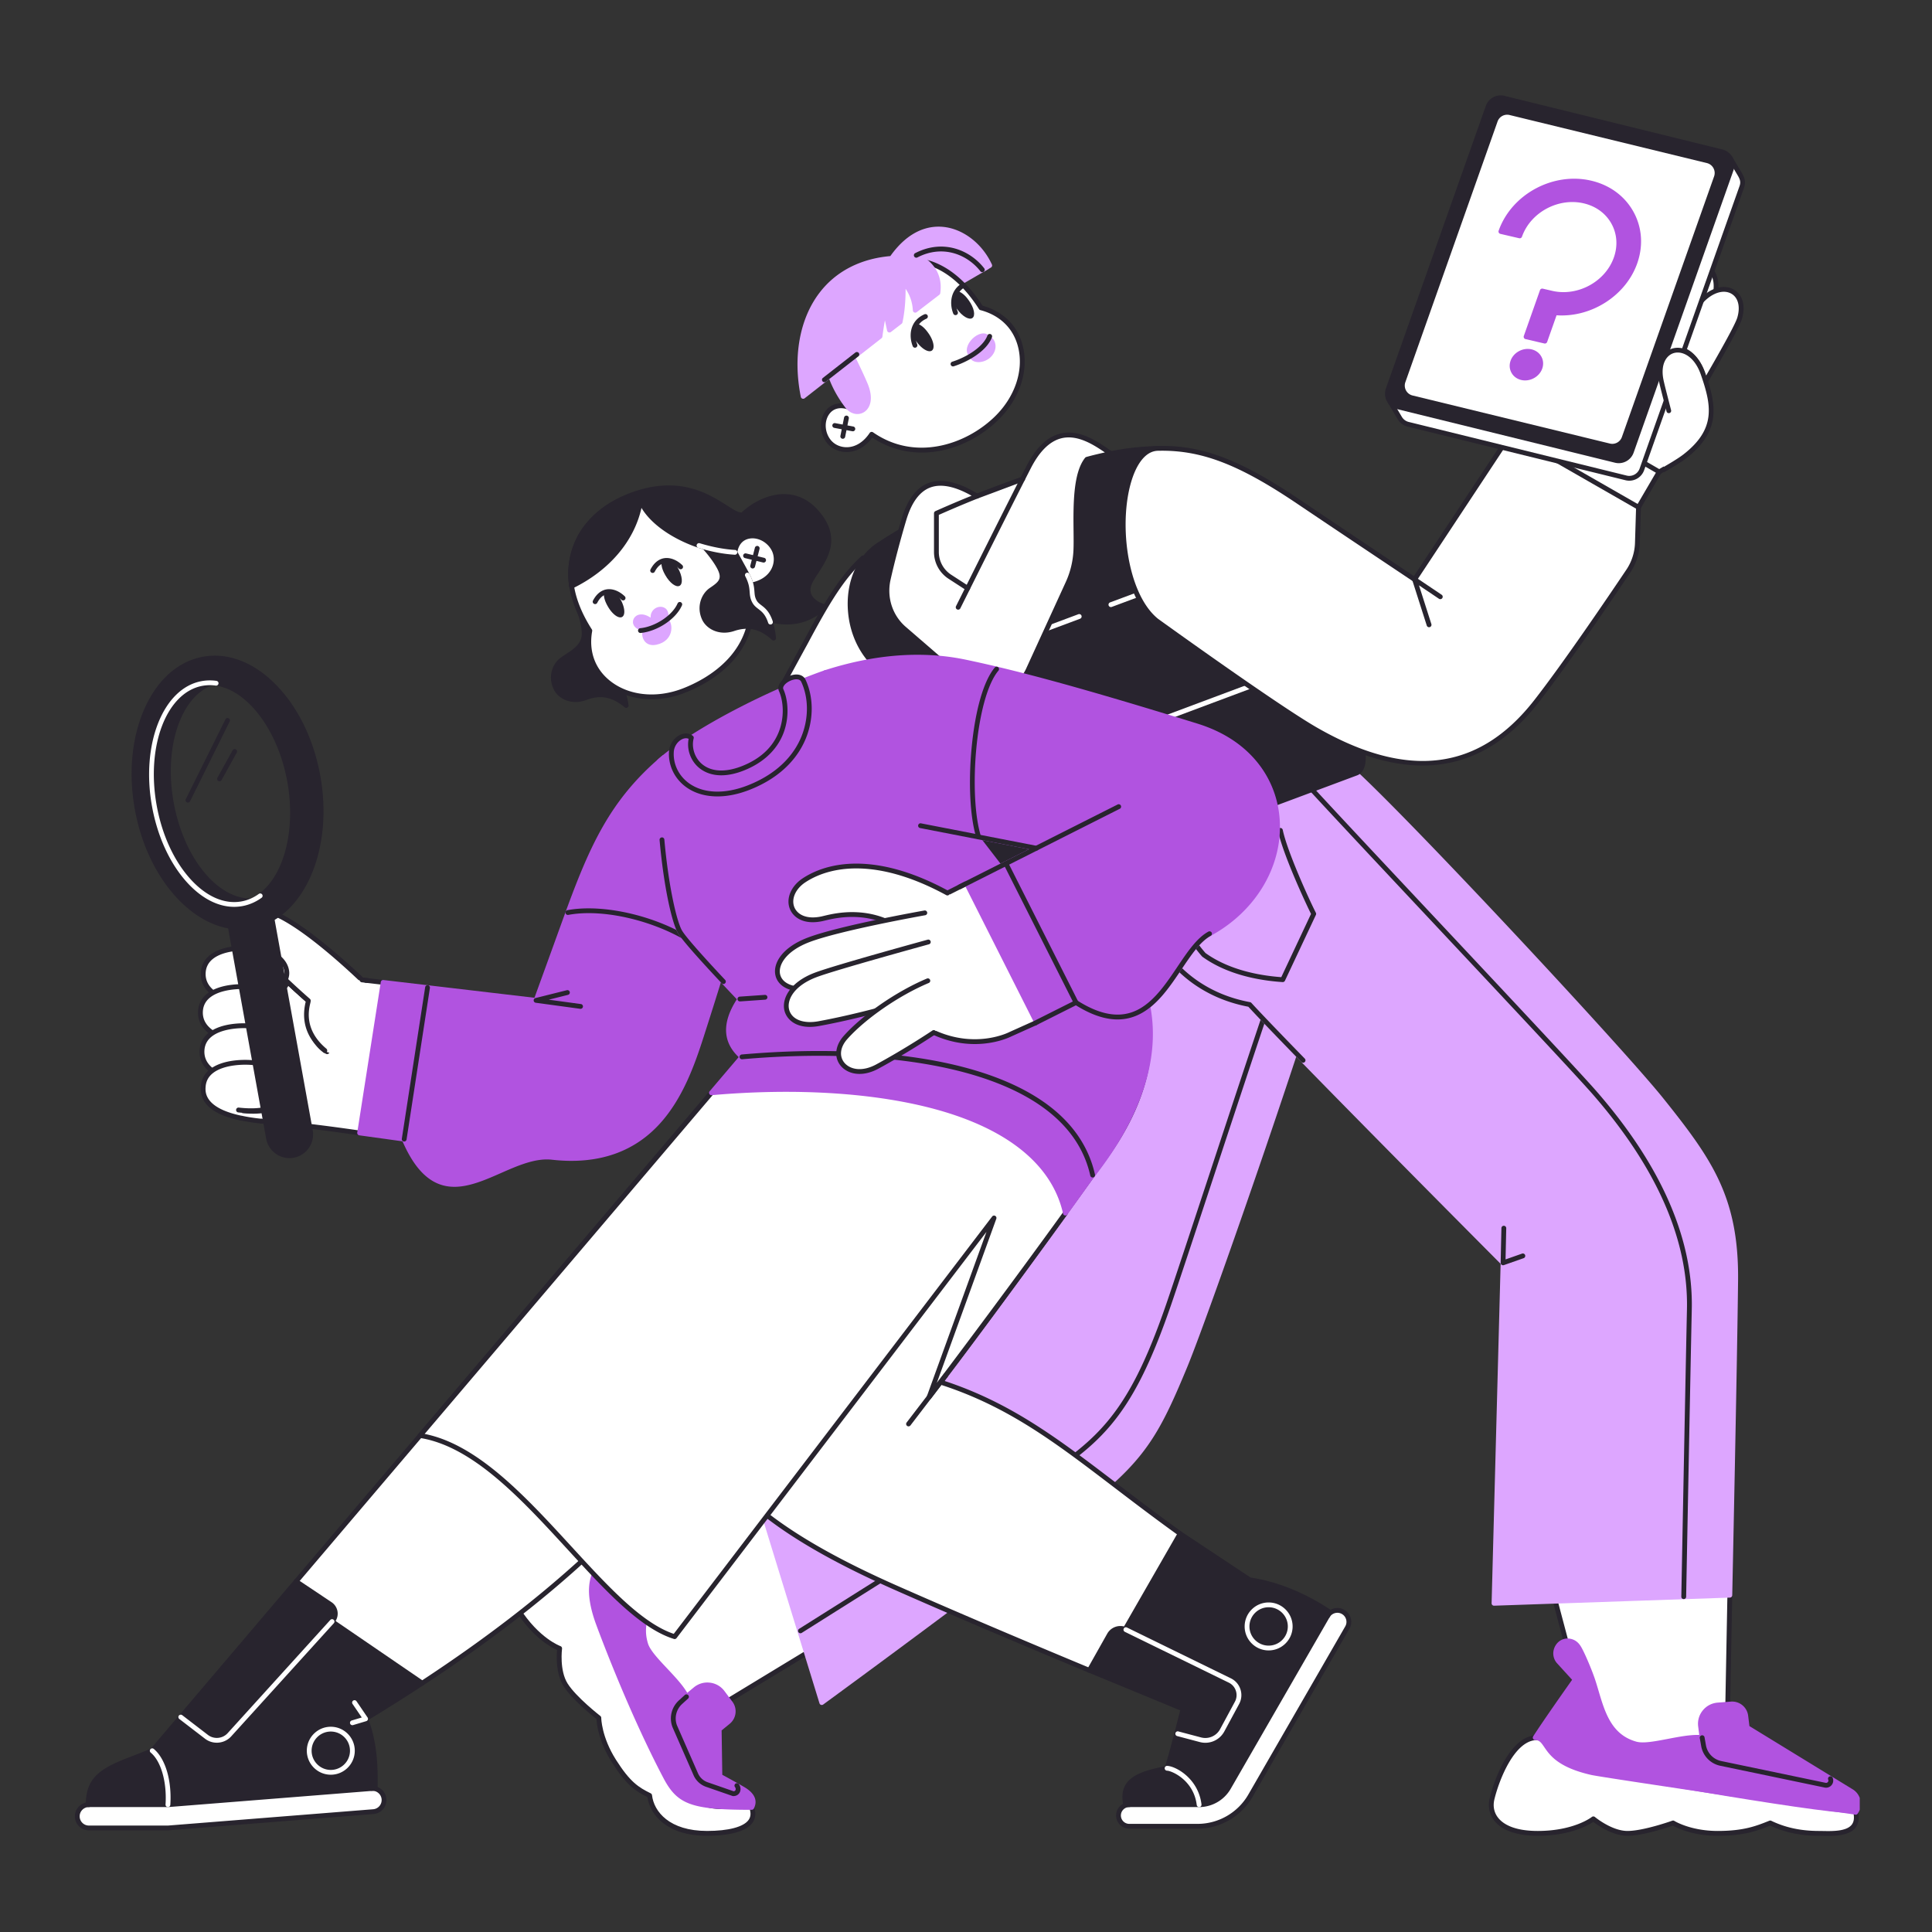 <svg xmlns="http://www.w3.org/2000/svg" viewBox="0 0 1600 1600" width="1600" height="1600"><rect x="0" y="0" width="1600" height="1600" fill="#333333" stroke="none"/><g transform="translate(416.0 188.0) rotate(0.0 562.0 666.5) scale(1 0.999)"><svg width="1124.166" height="1334.035" viewBox="0 0 1124.166 1334.035"><path d="M414.045 693.859c43.02 19.494 86.339 40.008 86.339 40.008 63.653 14.046 66.496-42.81 70.964-100.674l-111.147-55.535-46.157 116.2z" fill="#fff"/><path d="M500.383 735.868c-.287 0-.578-.062-.854-.193-.433-.205-43.797-20.731-86.308-39.994a2 2 0 0 1-1.033-2.56l46.156-116.201a1.997 1.997 0 0 1 2.752-1.05l111.147 55.535a2 2 0 1 1-1.788 3.578l-109.198-54.562-44.648 112.404c41.979 19.045 84.205 39.033 84.632 39.235a2.002 2.002 0 0 1-.857 3.809z" fill="#28242e"/><path d="M493.833 595.409c23.448-4.266 58.021-9.205 80.292-6.671s21.714 28.368-3.549 34.308-48.619 9.287-51.775 9.719c-17.73 2.43-52.042-32.43-24.968-37.356z" fill="#fff"/><path d="M518.799 634.764a2 2 0 0 1-.269-3.982c1.019-.14 25.249-3.492 51.589-9.684 13.041-3.066 18.472-11.331 18.07-18.162-.387-6.574-5.862-11.253-14.289-12.212-23.101-2.63-59.855 3.039-79.708 6.652a2 2 0 0 1-.716-3.936c20.07-3.652 57.265-9.376 80.876-6.691 10.33 1.176 17.329 7.437 17.83 15.952.5 8.502-5.844 18.692-21.148 22.291-26.522 6.236-50.935 9.613-51.961 9.753a1.962 1.962 0 0 1-.274.019z" fill="#28242e"/><path d="M487.738 660.876c-.517 0-1.032-.016-1.546-.048a2 2 0 1 1 .248-3.992c6.733.413 13.907-2.446 20.188-8.068 6.377-5.707 10.002-12.555 10.175-16.101a2 2 0 0 1 1.726-1.884c1.019-.14 25.249-3.492 51.589-9.684a2 2 0 1 1 .916 3.893c-23.106 5.433-44.612 8.695-50.446 9.539-1.018 5.166-5.433 11.974-11.291 17.217-6.618 5.923-14.216 9.126-21.558 9.127z" fill="#28242e"/><path d="M549.167 657.859c36.873 18.785 48.05 9.342 52.397 1.186 8.969-16.827-14.638-33.412-26.081-38.573-18.137-8.179-29.014-1.289-31.503 5.095-3.812 9.775.031 22.284 23.767 34.027z" fill="#fff"/><path d="M583.934 670.746c-9.231 0-21.144-3.702-35.675-11.104a2 2 0 0 1 1.094-3.774l9.138.853c-19.884-12.591-19.015-25.11-16.375-31.881 1.408-3.61 4.68-6.687 8.976-8.441 4.842-1.978 13.146-3.191 25.213 2.25 7.836 3.534 23.804 13.584 28.152 26.331 1.779 5.215 1.399 10.264-1.128 15.006-3.823 7.173-10.31 10.76-19.395 10.76zm-23.477-9.824c20.538 8.606 33.751 7.672 39.342-2.818 2.014-3.778 2.299-7.649.872-11.833-3.622-10.619-17.539-20.156-26.01-23.976-10.772-4.858-17.94-3.874-22.056-2.193-3.238 1.322-5.765 3.637-6.762 6.191-4.327 11.096 3.554 21.991 22.791 31.508a2 2 0 0 1 1.037 2.338 1.992 1.992 0 0 1-2.11 1.446l-7.103-.663z" fill="#28242e"/><path d="M534.552 684.726c36.873 18.785 48.05 9.342 52.397 1.186 8.969-16.827-14.638-33.412-26.081-38.573-18.137-8.179-29.014-1.289-31.503 5.095-3.812 9.775.031 22.284 23.767 34.027z" fill="#fff"/><path d="M569.319 697.613c-9.231 0-21.144-3.702-35.675-11.104a2 2 0 0 1 1.094-3.774l9.138.853c-19.884-12.591-19.015-25.11-16.375-31.881 1.408-3.61 4.68-6.687 8.976-8.441 4.842-1.977 13.146-3.191 25.213 2.25 7.836 3.534 23.804 13.584 28.152 26.331 1.779 5.215 1.399 10.264-1.128 15.006-3.823 7.173-10.31 10.76-19.395 10.76zm-23.477-9.824c20.538 8.606 33.751 7.672 39.342-2.818 2.014-3.778 2.299-7.649.872-11.833-3.622-10.619-17.539-20.156-26.01-23.976-10.772-4.857-17.94-3.873-22.056-2.193-3.238 1.322-5.765 3.637-6.762 6.191-4.327 11.096 3.554 21.991 22.791 31.508a2 2 0 0 1 1.037 2.338 1.993 1.993 0 0 1-2.11 1.446l-7.103-.663z" fill="#28242e"/><path d="M516.784 710.089c36.873 18.785 48.05 9.342 52.397 1.186 8.969-16.827-14.638-33.412-26.081-38.573-18.137-8.179-29.014-1.289-31.503 5.095-3.812 9.775.031 22.284 23.767 34.027z" fill="#fff"/><path d="M551.551 722.975c-9.23 0-21.143-3.701-35.675-11.104a2 2 0 0 1 1.094-3.774l9.138.853c-19.884-12.591-19.015-25.11-16.375-31.881 1.408-3.61 4.679-6.687 8.976-8.441 4.841-1.977 13.146-3.192 25.213 2.25 7.836 3.534 23.804 13.584 28.152 26.331 1.779 5.216 1.399 10.264-1.128 15.006-3.823 7.173-10.31 10.76-19.396 10.76zm-23.476-9.823c20.539 8.607 33.751 7.671 39.342-2.818 2.014-3.778 2.299-7.649.872-11.833-3.622-10.618-17.539-20.156-26.01-23.976-10.772-4.858-17.941-3.874-22.057-2.193-3.237 1.322-5.765 3.637-6.761 6.191-4.327 11.096 3.554 21.991 22.791 31.508a2 2 0 0 1 1.037 2.338 1.992 1.992 0 0 1-2.11 1.446l-7.103-.663z" fill="#28242e"/><path d="M500.384 733.868c36.873 18.785 48.009 9.403 52.357 1.246 8.969-16.827-14.638-33.412-26.081-38.573-18.137-8.179-29.014-1.289-31.503 5.095-3.812 9.775.031 22.284 23.767 34.027l-18.539-1.795z" fill="#fff"/><path d="M535.176 746.768c-9.229 0-21.149-3.706-35.7-11.118a2 2 0 0 1 1.816-3.565c26.508 13.506 43.224 14.208 49.684 2.087 2.014-3.778 2.299-7.649.872-11.833-3.622-10.619-17.539-20.156-26.01-23.976-10.772-4.858-17.94-3.874-22.056-2.193-3.238 1.322-5.765 3.637-6.762 6.191-4.327 11.096 3.554 21.991 22.791 31.508a2 2 0 1 1-1.774 3.585c-28.441-14.071-27.71-28.938-24.743-36.546 1.408-3.61 4.68-6.687 8.976-8.441 4.842-1.976 13.146-3.191 25.213 2.25 7.836 3.534 23.804 13.584 28.152 26.331 1.779 5.215 1.399 10.264-1.128 15.006-3.806 7.142-10.272 10.713-19.33 10.713z" fill="#28242e"/><path d="m460.202 577.659-125.28-63.549 53.613-110.488-74.664-141.507c-29.926 24.629-34.45 29.307-62.834 82.523 0 0-34.545 63.081-47.082 88.119-33.747 67.394-42.15 143.972 37.835 190.902 18.564 10.892 81.762 45.355 108.643 59.976a64.014 64.014 0 0 0 26.163 7.627l37.449 2.598 34.411 15.755 45.691-114.994-33.945-16.961z" fill="#fff"/><path d="M414.045 695.86a2 2 0 0 1-1.858-2.739l46.156-116.201a2 2 0 1 1 3.717 1.476l-46.156 116.201a2.002 2.002 0 0 1-1.859 1.262z" fill="#28242e"/><path d="M448.456 711.614c-.284 0-.569-.061-.833-.182l-34.08-15.603-37.086-2.573a65.594 65.594 0 0 1-26.981-7.865c-26.474-14.4-90.062-49.073-108.699-60.008-37.396-21.941-58.438-51.981-62.543-89.283-3.379-30.707 4.673-65.778 23.932-104.239 12.411-24.784 46.771-87.553 47.117-88.184 18.833-35.312 30.833-54.925 48.064-70.832a2 2 0 1 1 2.713 2.939c-16.807 15.516-28.63 34.868-47.258 69.794-.356.65-34.681 63.354-47.059 88.073-29.404 58.721-46.843 139.053 37.059 188.281 18.587 10.906 82.129 45.554 108.586 59.944a61.617 61.617 0 0 0 25.346 7.389l37.449 2.598c.24.017.475.077.694.177l32.497 14.878 44.235-111.332-32.302-16.14-125.291-63.555a2 2 0 0 1-.895-2.657l53.613-110.487a1.999 1.999 0 1 1 3.598 1.746l-52.755 108.72 123.528 62.66 33.934 16.956a2 2 0 0 1 .965 2.527l-45.691 114.995a1.997 1.997 0 0 1-1.859 1.262z" fill="#28242e"/><path d="M314.865 559.049a2 2 0 0 1-1.811-2.846l20.055-42.939a1.999 1.999 0 0 1 3.81.761l1.207 28.147a1.999 1.999 0 0 1-1.912 2.083 1.997 1.997 0 0 1-2.084-1.913l-.857-19.979-16.595 35.531a2 2 0 0 1-1.813 1.154z" fill="#28242e"/><path d="m379.522 45.938 21.53-12.55c-20.578-21.959-43.729-27.672-70.791-8.706l49.261 21.255z" fill="#dda6ff"/><path d="M379.524 47.939a2.001 2.001 0 0 1-1.009-3.728l21.53-12.549a2 2 0 0 1 2.014 3.456l-21.53 12.549a1.986 1.986 0 0 1-1.005.272z" fill="#dda6ff"/><path d="M396.439 66.966c-24.117-38.027-59.762-53.474-98.705-24.477-40.293 30.003-32.81 71.074-11.595 106.608-18.054-5.451-25.709 15.295-16.15 28.121 7.073 9.49 24.515 11.755 35.886-5.377 34.267 23.842 76.498 12.662 103.042-12.931 32.497-31.334 28.46-81.138-12.478-91.944z" fill="#fff"/><path d="M347.473 186.987c-14.676 0-28.661-4.193-41.089-12.385-5.54 7.503-12.806 11.724-20.637 11.938-6.942.196-13.428-2.849-17.361-8.125-5.636-7.563-6.066-18.268-1.024-25.454 3.451-4.919 8.71-7.241 14.833-6.678-17.632-31.344-28.143-73.76 14.344-105.397 17.133-12.758 34.306-17.659 51.043-14.564 18.673 3.452 35.994 16.904 50.126 38.917 17.149 4.771 28.925 16.411 33.203 32.852 5.439 20.903-2.457 44.76-20.607 62.261-13.969 13.468-31.614 22.538-49.685 25.537a80.235 80.235 0 0 1-13.147 1.1zm-41.597-17.146c.406 0 .805.124 1.142.358 34.843 24.243 76.527 10.396 100.511-12.729 17.111-16.499 24.588-38.866 19.512-58.374-3.961-15.223-15.01-25.947-31.113-30.197a1.997 1.997 0 0 1-1.178-.862c-13.597-21.439-30.158-34.505-47.894-37.783-15.598-2.886-31.722 1.772-47.927 13.839-41.854 31.165-29.123 73.746-11.072 103.979a2 2 0 0 1-2.296 2.94c-6.357-1.918-11.657-.411-14.925 4.246-4.08 5.814-3.677 14.548.957 20.766 3.156 4.235 8.406 6.687 14.044 6.518 7.051-.192 13.646-4.385 18.572-11.805a1.996 1.996 0 0 1 1.667-.894z" fill="#28242e"/><path d="M286.139 100.113s7.858 14.924 14.29 29.9c9.016 20.995-6.36 28.341-14.29 19.083-12.428-16.096-18.256-33.2-19.251-51.042l19.251 2.058z" fill="#dda6ff"/><path d="M294.04 155.042c-3.378 0-6.821-1.61-9.42-4.644a2.45 2.45 0 0 1-.064-.079c-12.153-15.74-18.585-32.799-19.665-52.152a2 2 0 0 1 2.21-2.1l19.251 2.058a1.998 1.998 0 0 1 1.557 1.057c.079.15 7.968 15.166 14.357 30.043 5.632 13.113 2.279 21.124-2.736 24.247a10.315 10.315 0 0 1-5.49 1.571zm-6.35-7.209c2.747 3.177 6.74 4.102 9.725 2.243 3.44-2.143 5.813-8.476 1.176-19.273-5.413-12.603-11.914-25.311-13.73-28.815l-15.816-1.69c1.406 17.538 7.518 33.11 18.645 47.536z" fill="#dda6ff"/><g fill="#28242e"><path d="M281.96 175.555a2 2 0 0 1-1.964-2.391l3.027-15.201a2 2 0 0 1 3.923.781l-3.027 15.201a2.001 2.001 0 0 1-1.959 1.61z"/><path d="M290.289 169.353c-.122 0-.245-.011-.369-.034l-15.033-2.802a2.001 2.001 0 0 1 .733-3.933l15.033 2.802a2.001 2.001 0 0 1-.364 3.967zm51.453-69.298a2 2 0 0 1-1.86-1.265c-3.594-9.082-2.09-21.224 9.703-26.421a2 2 0 0 1 1.614 3.66c-9.423 4.153-10.605 13.686-7.597 21.29a2.001 2.001 0 0 1-1.859 2.737z"/><path d="M352.796 87.915c4.34 6.077 5.655 12.577 2.937 14.518s-8.439-1.413-12.779-7.49c-1.735-2.43-2.987-4.927-3.69-7.173 1.073-3.695 3.694-7.897 4.475-7.631 4.545 1.545 7.64 5.792 9.057 7.777zM375.32 73.05a2 2 0 0 1-1.86-1.265c-3.315-8.377-2.344-19.413 7.298-25.182a2 2 0 1 1 2.054 3.432c-8.15 4.876-8.128 13.971-5.632 20.278a2.001 2.001 0 0 1-1.859 2.737z"/><path d="M386.374 60.91c4.34 6.077 5.655 12.577 2.937 14.518s-8.439-1.413-12.779-7.49c-1.735-2.43-2.987-4.927-3.69-7.173 1.073-3.695 3.694-7.897 4.475-7.631 4.545 1.545 7.64 5.792 9.057 7.777z"/></g><path d="M386.766 107.18c-8.146-8.128 9.447-25.347 16.866-16.523 4.805 2.05 7.267 9.992 1.481 16.506-5.577 6.279-16.496 6.662-18.347.017z" fill="#fff"/><path d="M386.766 107.18c-8.146-8.128 9.447-25.347 16.866-16.523 4.805 2.05 7.267 9.992 1.481 16.506-5.577 6.279-16.496 6.662-18.347.017z" fill="#dda6ff"/><path d="M373.243 115.563a2 2 0 0 1-.6-3.908c11.414-3.593 25.396-11.919 29.119-21.708a2 2 0 1 1 3.739 1.422c-4.823 12.677-22.168 21.115-31.657 24.102-.2.063-.402.093-.601.093z" fill="#28242e"/><path d="M322.441 26.01c-61.021 4.851-84.511 58.571-73.277 114.383l63.608-49.735c1.149-8.846 2.809-18.166 4.085-22.889l3.75 17.669 8.821-6.785c2.264-10.589 2.806-21.764 2.46-33.239 6.142 6.646 9.621 14.457 10.084 23.589l18.718-14.398c1.941-13.447-4.02-23.83-17.884-31.149 22.278-11.526 43.609-2.223 54.699 12l6.127-3.572c-13.021-28.285-51.884-48.003-81.191-5.875z" fill="#dda6ff"/><path d="M249.163 142.392a2 2 0 0 1-1.961-1.605c-6.642-32.997-1.1-64.314 15.205-85.922 13.531-17.933 33.895-28.56 58.934-30.77 15.498-21.807 32.12-25.232 43.388-24.237 16.693 1.476 32.676 13.719 40.719 31.19a2 2 0 0 1-.809 2.564l-6.127 3.572a1.999 1.999 0 0 1-2.584-.498c-10.068-12.912-28.762-21.518-48.795-13.054 12.21 7.607 17.435 18.108 15.537 31.258a1.999 1.999 0 0 1-.76 1.3l-18.718 14.398a2 2 0 0 1-3.217-1.484c-.332-6.537-2.344-12.528-5.994-17.875.013 10.48-.843 19.634-2.598 27.841-.099.464-.36.878-.736 1.167l-8.821 6.785a1.999 1.999 0 0 1-3.176-1.17l-1.798-8.474a282.08 282.08 0 0 0-2.097 13.536 2.003 2.003 0 0 1-.751 1.318l-63.608 49.735a2 2 0 0 1-1.232.424zM361.264 3.704c-13.673 0-26.469 8.049-37.182 23.447a2 2 0 0 1-1.483.852c-24.297 1.932-44.006 12.053-56.998 29.271-15.092 20.001-20.527 48.835-15.083 79.521l60.377-47.209c1.166-8.772 2.768-17.667 4.031-22.339a1.982 1.982 0 0 1 1.986-1.477 2 2 0 0 1 1.902 1.584l3.091 14.563 5.718-4.398c1.896-9.216 2.638-19.708 2.267-32.045a1.999 1.999 0 0 1 3.468-1.417c5.694 6.161 9.135 13.264 10.26 21.159l15.201-11.692c1.482-12.238-4.068-21.501-16.944-28.298a2.002 2.002 0 0 1 .015-3.545c22.621-11.704 44.177-2.973 56.092 11.185l3.05-1.778c-7.59-15.097-22.117-25.959-36.652-27.245a35.402 35.402 0 0 0-3.113-.138z" fill="#dda6ff"/><path d="M266.733 128.656a2 2 0 0 1-1.233-3.576l26.875-21.014a2 2 0 1 1 2.463 3.152l-26.875 21.014c-.366.286-.8.424-1.23.424zm130.773-91.2a1.999 1.999 0 0 1-1.579-.771c-10.636-13.641-30.902-22.474-52.203-11.453a2 2 0 0 1-1.838-3.552c23.338-12.075 45.542-2.399 57.195 12.546a2 2 0 0 1-1.575 3.23z" fill="#28242e"/><path d="m207.504 1037.49-80.517 78.135c-48.189 63.121-12.11 93.969 37.765 119.532l118.376-71.94z" fill="#fff"/><path d="M164.752 1237.157a2 2 0 0 1-.912-.22c-26.51-13.587-54.414-31.03-60.378-57.381-4.277-18.899 2.898-40.208 21.935-65.144.06-.079.126-.153.197-.222l80.517-78.135a2.002 2.002 0 0 1 3.107.405l75.624 125.727a2 2 0 0 1-.675 2.74l-118.376 71.94a2.002 2.002 0 0 1-1.039.291zm-36.265-120.201c-18.206 23.884-25.116 44.073-21.123 61.716 5.528 24.426 31.921 41.105 57.307 54.194l115.718-70.325-73.299-121.861-78.602 76.276z" fill="#28242e"/><path d="M264.561 1223.22s183.782-134.286 234.794-178.315c35.234-30.411 46.42-53.239 65.929-100.377 19.51-47.139 110.14-309.05 127.052-376.556-50.932-87.758-199.228-147.444-242.391-19.243-10.173 25.951-5.254 72.58 18.184 96.758-31.293 88.203-82.951 231.215-82.951 231.215-59.032 41.267-118.631 102.845-177.674 160.789l57.056 185.729z" fill="#dda6ff"/><path d="M264.561 1225.22a1.999 1.999 0 0 1-1.911-1.413l-57.057-185.729a2.003 2.003 0 0 1 .511-2.015 9417.225 9417.225 0 0 0 23.949-23.616c50.362-49.779 102.427-101.245 153.46-137.021 3.663-10.144 52.374-145.061 82.322-229.452-23.334-25.062-28.145-71.462-17.751-97.976 19.058-56.61 56.333-71.869 84.241-74.685 28.108-2.835 60.467 5.641 91.112 23.868 29.672 17.649 54.756 42.433 70.631 69.786a2 2 0 0 1 .21 1.49c-17.349 69.247-107.796 330.086-127.145 376.835-20.02 48.372-31.638 71.062-66.47 101.126-50.49 43.578-233.083 177.072-234.921 178.416a2.003 2.003 0 0 1-1.18.385zm-54.787-187.154 55.874 181.881c21.266-15.57 185.094-135.725 232.401-176.556 34.338-29.637 45.204-50.861 65.388-99.627 19.249-46.509 108.958-305.178 126.761-375.488-33.243-56.634-102.249-96.547-157.472-90.981-38.343 3.868-66.313 28.791-80.885 72.073-10.089 25.744-4.631 71.666 17.725 94.728a2 2 0 0 1 .449 2.061c-30.937 87.2-82.438 229.795-82.955 231.226-.14.388-.397.723-.735.959-50.919 35.595-103.047 87.122-153.46 136.951a9803.325 9803.325 0 0 1-23.091 22.774z" fill="#dda6ff"/><path d="M246.897 1165.765a2 2 0 0 1-1.069-3.691c1.435-.905 143.94-90.791 185.116-116.679 60.195-37.847 85.931-56.997 118.76-152.118 5.715-16.559 20.627-61.829 36.415-109.758 17.81-54.067 36.227-109.975 45.999-138.603a2 2 0 1 1 3.786 1.292c-9.765 28.608-28.178 84.506-45.985 138.563-15.793 47.942-30.709 93.226-36.433 109.811-33.271 96.402-59.369 115.82-120.412 154.2-41.173 25.887-183.676 115.771-185.111 116.676-.331.209-.7.309-1.065.309z" fill="#28242e"/><path d="M206.516 1310.124c6.756 18.943-21.868 21.516-36.977 21.516-29.379 0-45.617-14.586-47.553-31.404-10.532-5.17-17.77-9.934-29.552-28.521-12.557-19.811-12.506-35.822-12.506-35.822s-20.058-15.553-27.503-27.299-4.945-30.292-4.945-30.292-18.172-6.18-34.842-32.479c-16.669-26.299-9.842-42.671 4.145-47.359 18.493-6.198 50.826-11.324 61.799 3.274 6.07 8.075 55.203 118.921 76.811 193.17 7.123 24.477 49.11 9.578 51.12 15.216z" fill="#fff"/><path d="M169.539 1333.64c-32.949 0-47.103-17.034-49.393-32.083-9.892-4.927-17.503-10.002-29.4-28.771-11.089-17.495-12.586-32.008-12.786-35.897-3.776-2.99-20.41-16.475-27.223-27.224-6.546-10.328-5.845-25.227-5.406-30.07-4.802-2.097-20.098-10.167-34.38-32.7-11.582-18.272-11.122-30.25-8.696-37.079 2.233-6.288 7.168-10.993 13.895-13.247 18.112-6.07 51.981-12.066 64.033 3.968 5.875 7.816 55.448 119.302 77.133 193.813 4.36 14.98 24.013 13.628 37.018 12.733 8.047-.553 12.904-.888 14.066 2.371 1.837 5.151 1.444 9.642-1.169 13.348-6.65 9.432-26.469 10.84-37.691 10.84zM52.3 1094.244c-12.443 0-26.194 3.206-34.88 6.117-5.617 1.882-9.558 5.614-11.397 10.792-2.128 5.993-2.415 16.686 8.305 33.599 16.034 25.296 33.625 31.597 33.801 31.658.9.311 1.46 1.215 1.334 2.158-.024.179-2.307 17.976 4.652 28.955 7.17 11.313 26.842 26.636 27.04 26.789.49.38.776.967.774 1.587 0 .152.14 15.727 12.195 34.745 11.746 18.531 18.695 22.863 28.744 27.796.611.3 1.028.891 1.106 1.567 1.573 13.67 14.45 29.633 45.566 29.633 17.778 0 30.324-3.333 34.422-9.145 1.807-2.563 2.055-5.659.756-9.457-1.25-.575-6.146-.239-10.109.034-13.416.924-35.873 2.469-41.133-15.605-21.583-74.16-70.691-184.813-76.49-192.527-4.865-6.472-14.321-8.696-24.685-8.696z" fill="#28242e"/><path d="m179.603 1245.362.585 38.918s13.43 7.282 19.224 10.722c7.148 4.244 10.213 9.192 7.103 15.122-48.976 0-59.954-3.633-71.362-25.351-29.237-55.659-53.768-121.843-55.973-128.026-14.599-40.938 5.775-44.251-.64-55.132 17.117.053 58.381 2.193 58.381 2.193l5.467-19.95c3.035-8.657 15.46-9.509 19.024-1.045 1.062 2.523 1.203 5.463-.31 8.82-2.119 4.699-11.399 18.036-16.531 24.372-13.107 16.183-33.674 33.289-25.863 58.81 3.598 11.755 26.582 28.87 33.859 43.432l7.294-6.055c6.879-5.71 17.152-4.482 22.508 2.691l6.564 8.791c3.642 4.877 2.807 11.748-1.895 15.6l-7.435 6.09z" fill="#b153e0"/><path d="M206.516 1312.124c-49.84 0-61.46-4.198-73.133-26.42-30.817-58.668-55.847-127.615-56.086-128.285-9.465-26.542-4.577-37.857-1.343-45.345 1.885-4.365 2.644-6.422.863-9.443a1.998 1.998 0 0 1-.012-2.01 1.957 1.957 0 0 1 1.741-1.005c15.05.047 49.078 1.72 56.87 2.113l5.042-18.399c.012-.045.026-.089.042-.133 1.71-4.878 6.208-8.134 11.46-8.295 5.045-.167 9.376 2.579 11.294 7.135 1.399 3.324 1.288 6.829-.33 10.418-2.284 5.064-11.799 18.634-16.8 24.808-2.081 2.569-4.292 5.098-6.633 7.775-12.355 14.129-25.131 28.74-18.872 49.19 1.73 5.654 8.614 12.981 15.901 20.737 6.283 6.688 12.758 13.58 16.639 20.188l5.424-4.502c3.75-3.112 8.484-4.511 13.327-3.934 4.853.577 9.136 3.051 12.061 6.968l6.564 8.791a13.348 13.348 0 0 1-2.23 18.344l-6.688 5.479.553 36.784c3.263 1.776 13.44 7.337 18.263 10.201 10.822 6.426 10.244 13.21 7.854 17.771a1.999 1.999 0 0 1-1.771 1.071zM81.547 1103.642c.885 3.522-.438 6.587-1.92 10.018-2.986 6.912-7.498 17.358 1.438 42.416.238.667 25.168 69.339 55.86 127.768 10.75 20.466 21.071 24.215 68.312 24.28 1.094-2.825.928-6.786-6.845-11.401-5.695-3.381-19.022-10.611-19.156-10.684a2.002 2.002 0 0 1-1.047-1.728l-.585-38.918c-.009-.61.26-1.191.732-1.578l7.435-6.09a9.352 9.352 0 0 0 1.56-12.855l-6.564-8.791a13.53 13.53 0 0 0-9.328-5.389c-3.745-.443-7.403.634-10.3 3.04l-7.294 6.055a2.002 2.002 0 0 1-3.066-.645c-3.37-6.744-10.387-14.212-17.172-21.435-7.615-8.105-14.808-15.761-16.811-22.305-6.911-22.579 7.219-38.738 19.686-52.994 2.315-2.648 4.502-5.149 6.536-7.66 5.273-6.51 14.277-19.535 16.262-23.935 1.159-2.57 1.254-4.933.29-7.222-1.28-3.041-4.073-4.785-7.485-4.689-3.562.109-6.611 2.288-7.786 5.558l-5.448 19.88a1.99 1.99 0 0 1-2.032 1.468c-.389-.02-36.996-1.909-55.271-2.163z" fill="#b153e0"/><path d="M191.242 1300.759c-.223 0-.445-.038-.656-.111l-21.841-7.585a17.643 17.643 0 0 1-10.344-9.563l-17.45-39.855a1.736 1.736 0 0 1-.04-.1c-2.931-7.81-.845-16.49 5.316-22.114l4.949-4.518a2 2 0 0 1 2.696 2.954l-4.949 4.518a16.211 16.211 0 0 0-4.286 17.706l17.428 39.805a13.635 13.635 0 0 0 7.992 7.389l21.487 7.462c.75-.063 1.263-.369 1.527-.912.368-.756.218-1.804-.365-2.546a2 2 0 0 1 3.147-2.47c1.516 1.933 1.844 4.651.815 6.766-.981 2.017-2.959 3.174-5.426 3.174zm193.939-422.058a2 2 0 0 1-1.035-3.713l24.597-14.843a2 2 0 0 1 2.067 3.425l-24.597 14.843c-.323.195-.68.288-1.031.288z" fill="#28242e"/><path d="m864.025 1108.909 29.16 109.984c27.515 74.494 72.885 60.536 121.178 32.095l2.202-116.784-152.539-25.295z" fill="#fff"/><path d="M951.696 1275.83c-5.847 0-11.576-.871-17.109-2.842-18.252-6.505-32.409-23.973-43.279-53.402a1.88 1.88 0 0 1-.057-.18l-29.16-109.984a2.001 2.001 0 0 1 2.26-2.485l152.539 25.295a2.002 2.002 0 0 1 1.673 2.011l-2.202 116.784a2 2 0 0 1-.985 1.686c-20.088 11.831-42.631 23.119-63.68 23.119zm-56.603-57.542c10.429 28.195 23.788 44.855 40.837 50.932 23.589 8.407 51.807-4.955 76.453-19.389l2.148-113.937-147.78-24.506z" fill="#28242e"/><path d="M1120.906 1314.411c3.944 19.721-19.931 17.23-30.516 17.23s-25.118-1.246-40.36-8.615c-11.123 4.463-21.5 8.615-43.507 8.615-23.456 0-36.951-8.615-36.951-8.615s-23.875 8.615-37.781 8.615c-13.907 0-28.232-12.04-28.232-12.04s-14.949 12.04-46.085 12.04-41.311-14.531-37.781-28.855c4.666-18.938 17.645-48.991 35.85-50.445 14.342-1.145 261.423 42.365 265.364 62.07z" fill="#fff"/><path d="M1098.034 1333.741c-1.551 0-3.035-.029-4.406-.056a171.548 171.548 0 0 0-3.238-.044c-15.141 0-28.377-2.759-40.429-8.432-10.931 4.381-21.558 8.432-43.437 8.432-20.713 0-33.772-6.505-37.164-8.418-4.547 1.588-24.842 8.418-37.569 8.418-12.228 0-24.437-8.569-28.292-11.532-4.342 2.934-19.347 11.532-46.025 11.532-21.634 0-31.504-6.801-35.974-12.505-4.115-5.252-5.447-11.939-3.75-18.828 4.57-18.548 17.638-50.363 37.633-51.959 7.724-.611 73.837 10.208 137.145 23.251 35.816 7.379 66.183 14.543 87.818 20.717 36.265 10.349 41.774 15.966 42.521 19.703 1.101 5.505.273 9.954-2.461 13.224-4.797 5.735-14.442 6.499-22.372 6.499zm-48.003-12.715c.298 0 .596.067.871.199 11.711 5.663 24.628 8.416 39.489 8.416 1 0 2.116.022 3.317.045 7.616.148 19.126.375 23.631-5.01 1.945-2.326 2.471-5.555 1.607-9.873-.386-1.929-8.333-12.791-127.224-37.286-65.731-13.542-129.324-23.719-136.02-23.182-17.76 1.417-30.05 32.625-34.067 48.929-1.417 5.752-.375 11.078 3.015 15.404 3.922 5.006 12.801 10.973 32.825 10.973 30.083 0 44.687-11.481 44.831-11.598a2.003 2.003 0 0 1 2.541.026c.138.116 13.948 11.572 26.947 11.572 13.393 0 36.867-8.411 37.103-8.496a2.002 2.002 0 0 1 1.755.195c.128.082 13.358 8.301 35.875 8.301 21.65 0 31.905-4.115 42.762-8.471.239-.096.492-.144.745-.144z" fill="#28242e"/><path d="m1030.932 1243.908 86.301 52.901c5.98 3.666 7.612 11.618 3.56 17.35s-208.388-30.592-218.47-32.872c-42.393-9.586-34.284-28.568-46.909-28.975 9.209-14.429 33.107-48.136 33.107-48.136l-13.924-15.298c-5.688-7.198.245-18.149 9.302-16.627 2.7.453 5.259 1.909 7.283 4.984 2.835 4.306 9.131 19.284 11.735 27.01 6.652 19.735 10.089 46.263 35.826 53.329 11.855 3.254 38.616-6.996 54.81-5.347l-1.209-9.403c-1.14-8.867 5.397-16.886 14.323-17.57l10.939-.838c6.069-.465 11.425 3.918 12.161 9.952l1.164 9.54z" fill="#b153e0"/><path d="M1120.794 1316.159c-.097 0-.194-.007-.291-.021-8.512-1.25-208.579-30.63-218.62-32.9-27.485-6.215-34.426-16.401-39.019-23.142-2.677-3.93-4.009-5.672-7.514-5.785a2 2 0 0 1-1.622-3.075c8.097-12.687 27.728-40.531 32.231-46.902l-12.842-14.109a1.8 1.8 0 0 1-.09-.106c-3.205-4.056-3.547-9.598-.871-14.12 2.572-4.347 7.199-6.541 12.073-5.719 3.556.597 6.457 2.568 8.622 5.856 3.054 4.639 9.422 19.941 11.96 27.471 1.056 3.133 2.008 6.354 3.016 9.764 5.319 18 10.82 36.613 31.445 42.275 5.703 1.566 15.575-.326 26.028-2.329 9.012-1.727 18.3-3.515 25.959-3.245l-.899-6.992c-.622-4.833.732-9.579 3.812-13.362 3.085-3.791 7.469-6.083 12.342-6.457l10.939-.838a13.343 13.343 0 0 1 14.3 11.704l1.047 8.582 85.478 52.397a13.986 13.986 0 0 1 6.455 9.198c.796 3.871-.024 7.782-2.307 11.011a2 2 0 0 1-1.633.846zm-262.057-65.301c3.449 1.138 5.329 3.896 7.433 6.985 4.24 6.222 10.647 15.625 36.595 21.493 9.481 2.144 199.421 30.067 217.029 32.654a10.029 10.029 0 0 0 1.022-6.883 10.029 10.029 0 0 0-4.627-6.594l-86.301-52.901a2 2 0 0 1-.94-1.463l-1.164-9.54a9.347 9.347 0 0 0-10.023-8.2l-10.939.838a13.53 13.53 0 0 0-9.546 4.994 13.485 13.485 0 0 0-2.947 10.327l1.209 9.402a1.998 1.998 0 0 1-2.186 2.244c-7.501-.766-17.565 1.164-27.298 3.029-10.923 2.092-21.24 4.067-27.839 2.257-22.771-6.251-28.854-26.836-34.221-44.999-.997-3.373-1.938-6.559-2.97-9.621-2.676-7.939-8.856-22.518-11.51-26.549-1.55-2.355-3.495-3.7-5.944-4.111-3.257-.543-6.233.878-7.968 3.812-1.815 3.067-1.606 6.809.526 9.552l13.874 15.244a2 2 0 0 1 .153 2.503c-.226.318-21.419 30.226-31.417 45.525z" fill="#b153e0"/><path d="M1096.299 1293.784c-.404 0-.812-.042-1.219-.126l-86.398-18.042c-8.165-1.705-14.38-8.114-15.832-16.328l-1.166-6.598a2 2 0 0 1 3.939-.696l1.166 6.598a16.212 16.212 0 0 0 12.711 13.109l86.398 18.042c1.025.214 1.651-.391 1.873-.661.221-.271.691-1.003.279-1.967a2 2 0 0 1 3.678-1.574 5.896 5.896 0 0 1-.861 6.075 5.893 5.893 0 0 1-4.567 2.168z" fill="#28242e"/><path d="M1016.564 1134.204s4.12-193.44 4.83-260.822-20.279-98.209-61.258-149.528c-31.833-39.866-202.573-223.489-253.461-270.959-50.137 1.037-151.886 1.463-171.045 36.627-23.317 42.793-4.838 138.727 83.233 155.021 35.758 39.095 209.911 214.145 209.911 214.145l-7.488 282.229 195.278-6.712z" fill="#dda6ff"/><path d="M821.285 1142.916a1.999 1.999 0 0 1-1.999-2.053l7.466-281.373c-11.283-11.346-173.628-174.65-208.914-213.105-36.708-6.989-65.562-28.995-81.292-62.021-15.068-31.639-16.168-71.033-2.673-95.799 18.904-34.694 111.059-36.475 166.119-37.539l6.641-.131a2.005 2.005 0 0 1 1.406.537c51.546 48.083 221.343 230.702 253.66 271.173 39.89 49.956 62.423 81.59 61.695 150.797-.702 66.622-4.789 258.909-4.83 260.844a2.001 2.001 0 0 1-1.931 1.957l-195.278 6.712h-.069zM705.902 454.91l-5.832.115c-50.637.979-144.893 2.8-162.684 35.454-12.92 23.711-11.78 61.611 2.772 92.165 15.259 32.038 43.339 53.322 79.069 59.932a2 2 0 0 1 1.112.617c35.321 38.617 208.112 212.333 209.853 214.083.386.388.596.917.582 1.464l-7.432 280.104 191.263-6.574c.428-20.222 4.125-195.866 4.789-258.91.714-67.848-21.498-99.015-60.821-148.259-32.14-40.25-200.508-221.351-252.67-270.191z" fill="#dda6ff"/><path d="M978.398 1137.444h-.039a2.001 2.001 0 0 1-1.962-2.038c.036-1.891 3.597-189.673 4.666-238.3 1.259-57.291-24.973-117.201-77.968-178.066-13.11-15.058-72.151-78.075-129.248-139.017-48.587-51.859-94.479-100.843-112.19-120.369a2 2 0 0 1 2.963-2.687c17.689 19.502 63.571 68.475 112.146 120.321 57.121 60.968 116.187 124.013 129.345 139.125 53.669 61.641 80.232 122.464 78.95 180.781-1.069 48.622-4.63 236.397-4.666 238.289a2 2 0 0 1-1.999 1.962z" fill="#28242e"/><path d="M828.774 860.687a2 2 0 0 1-1.999-2.044l.631-28.722c.024-1.104.927-2.006 2.043-1.956a2 2 0 0 1 1.956 2.043l-.568 25.833 13.652-4.798a2 2 0 1 1 1.326 3.774l-16.378 5.756c-.216.076-.44.113-.663.113zM663.139 692.793a1.992 1.992 0 0 1-1.433-.605c-21.248-21.825-36.001-37.229-43.868-45.802-36.708-6.989-65.562-28.995-81.292-62.021-15.068-31.639-16.168-71.033-2.673-95.799a2 2 0 1 1 3.513 1.914c-12.92 23.711-11.78 61.611 2.772 92.165 15.259 32.038 43.339 53.322 79.069 59.932a2 2 0 0 1 1.112.617c7.718 8.438 22.6 23.984 44.234 46.205a2 2 0 0 1-1.433 3.395z" fill="#28242e"/><path d="M313.871 262.115c-39.395 23.066-33.913 97.22 17.663 115.343-11.84 45.472 12.677 86.911 50.038 92.292-6.117 44.06 38.249 89.423 68.373 78.978l256.729-95.834c18.695-5.552-4.345-80.02-59.597-82.574 15.422-41.124-14.195-79.298-56.97-89.386 17.243-31.636-3.002-82.784-47.016-97.466-8.242.367-19.743.83-34.848 3.551-50.912 9.171-148.619 46.747-181.249 66.832-6.125 3.77-8.041 4.811-13.124 8.261z" fill="#28242e"/><path d="M440.653 552.242c-10.007 0-20.992-4.492-31.394-13.034-17.176-14.104-32.834-40.354-29.906-67.79-16.203-2.887-30.389-12.442-40.111-27.072-12.114-18.229-15.754-42.055-10.084-65.63-23.819-9.129-40.142-31.489-42.769-58.8-2.47-25.683 7.65-48.472 26.413-59.493 3.771-2.559 5.784-3.783 9.109-5.806 1.148-.699 2.451-1.491 4.036-2.467 32.965-20.292 130.789-57.882 181.942-67.097 14.887-2.682 26.244-3.187 34.536-3.556l.577-.026c.246-.015.49.023.722.101 22.444 7.487 40.394 24.684 49.247 47.181 7.048 17.911 7.039 36.28.062 50.853 23.187 6.129 42.794 20.74 52.776 39.445 8.283 15.521 9.661 32.564 4.033 49.452 21.656 1.9 36.576 14.297 45.39 24.587 10.379 12.118 17.854 28.072 19.507 41.638 1.33 10.912-1.377 18.219-7.426 20.064l-256.668 95.811c-3.169 1.099-6.522 1.639-9.992 1.64zm102.155-366.757-.205.009c-8.179.364-19.382.862-34.005 3.496-50.784 9.148-147.858 46.441-180.555 66.567-1.592.98-2.9 1.776-4.054 2.478-3.287 2-5.271 3.207-8.995 5.735a1.648 1.648 0 0 1-.113.071c-17.441 10.211-26.833 31.552-24.511 55.692 1.99 20.684 14.022 46.268 41.827 56.038a2 2 0 0 1 1.272 2.391c-6 23.045-2.682 46.435 9.103 64.17 9.468 14.249 23.42 23.354 39.284 25.639a2 2 0 0 1 1.696 2.254c-3.693 26.602 11.524 52.363 28.243 66.092 12.908 10.599 26.574 14.507 37.493 10.722l256.685-95.818c.043-.016.086-.031.13-.044 3.979-1.181 5.722-7.076 4.663-15.767-2.561-21.021-23.9-61.048-63.783-62.891a2 2 0 0 1-1.78-2.7c6.225-16.601 5.214-33.436-2.924-48.686-9.801-18.366-29.477-32.591-52.632-38.051a2.003 2.003 0 0 1-1.297-2.904c7.558-13.867 7.885-32.004.898-49.761-8.372-21.275-25.288-37.561-46.441-44.733z" fill="#28242e"/><path d="M486.186 432.574a2.001 2.001 0 0 1-.701-3.873l160.892-60.252a2 2 0 0 1 1.402 3.746l-160.892 60.252a2.006 2.006 0 0 1-.701.127zM381.573 471.75a2.001 2.001 0 0 1-.701-3.873l29.798-11.159a2 2 0 1 1 1.402 3.746l-29.798 11.159a2.006 2.006 0 0 1-.701.127zm122.45-156.679a2 2 0 0 1-.7-3.874l86.085-32.135a2 2 0 1 1 1.399 3.747l-86.085 32.135c-.23.086-.467.127-.699.127zm-172.488 64.387a2 2 0 0 1-.7-3.874l146.196-54.573a2 2 0 1 1 1.399 3.747l-146.196 54.573c-.23.086-.467.127-.699.127z" fill="#fff"/><path d="M517.782 667.391c-.152 0-.307-.018-.461-.054-21.563-5.1-40.255-10.157-50.601-20.432a2 2 0 1 1 2.818-2.838c9.323 9.259 26.681 14.129 46.861 18.94l11.931-40.388c-15.231-19.314-25.156-44.102-26.898-67.039l-55.71 20.796a2 2 0 0 1-1.399-3.747l58.239-21.74c.599-.225 1.267-.148 1.8.204s.866.937.897 1.575c1.108 23.193 11.143 48.714 26.844 68.269.41.511.544 1.19.358 1.818l-12.762 43.203a2 2 0 0 1-1.917 1.434zm128.549-41.437c-.044 0-.087-.001-.132-.004-18.747-1.231-45.482-5.869-66.386-20.97a2.02 2.02 0 0 1-.335-.305c-16.849-19.291-26.74-42.789-29.396-69.842a2 2 0 0 1 1.291-2.069l92.293-34.451a2.002 2.002 0 0 1 2.658 1.469c3.574 17.302 21.063 56.166 27.42 68.713a2 2 0 0 1 .026 1.754l-25.629 54.555a2 2 0 0 1-1.81 1.149zm-63.991-24.083c19.612 14.083 44.682 18.668 62.763 19.993l24.633-52.436c-5.341-10.729-22.105-47.225-26.817-66.567L554.22 535.97c2.782 25.485 12.237 47.646 28.119 65.9z" fill="#28242e"/><path d="M885.866 94.747c-19.51 29.799-52.755 79.891-52.755 79.891l107.825 57.676s40.542-84.065 50.254-100.925-90.72-58.945-105.323-36.641z" fill="#fff"/><path d="M940.935 234.314c-.326 0-.65-.08-.943-.236l-107.825-57.676a2.002 2.002 0 0 1-.723-2.87c.333-.501 33.465-50.428 52.749-79.881 11.669-17.82 66.28.452 92.128 16.339 14.253 8.762 19.994 16.506 16.601 22.396-9.565 16.604-49.78 99.956-50.185 100.796a2.002 2.002 0 0 1-1.802 1.132zm-104.943-60.402 104.048 55.655c6.188-12.812 40.468-83.644 49.415-99.177 2.002-3.476-3.833-9.986-15.23-16.992-27.006-16.6-77.641-31.374-86.687-17.556l-1.673-1.096 1.673 1.096c-17.19 26.255-45.377 68.768-51.547 78.069z" fill="#28242e"/><path d="M914.175 114.554s27.142-40.274 36.416-60.814-10.379-36.314-31.928-7.841c-5.837 7.712-22.706 33.225-38.84 57.935z" fill="#fff"/><path d="M914.174 116.554a2 2 0 0 1-1.657-3.117c.271-.401 27.153-40.369 36.251-60.52 3.708-8.211 2.631-16.124-2.618-19.241-5.005-2.972-14.789-1.24-25.892 13.431-4.795 6.336-18.198 26.331-38.76 57.821a1.999 1.999 0 1 1-3.349-2.186c20.906-32.018 34-51.548 38.92-58.048 12.681-16.756 24.393-18.455 31.125-14.456 7.059 4.193 8.795 14.196 4.221 24.327-9.238 20.459-35.468 59.458-36.58 61.108a1.997 1.997 0 0 1-1.66.882z" fill="#28242e"/><path d="M933.861 121.195s34.27-54.041 40.88-66.56c16.361-30.987-12.92-46.045-32.97-14.295-8.96 14.188-42.705 68.166-42.705 68.166-8.332 12.976 27.908 22.207 34.795 12.689z" fill="#fff"/><path d="M933.859 123.195a2 2 0 0 1-1.687-3.072c.342-.54 34.303-54.116 40.801-66.422 7.506-14.215 4.827-24.072-1.158-27.534-6.816-3.944-18.744.025-28.353 15.24-8.855 14.022-37.625 60.043-37.915 60.506a2.001 2.001 0 0 1-3.392-2.12c.29-.463 29.065-46.493 37.925-60.522 11.468-18.16 25.528-21.316 33.739-16.567 7.642 4.422 11.438 16.299 2.691 32.864-6.572 12.446-39.559 64.488-40.96 66.697a1.998 1.998 0 0 1-1.691.929z" fill="#28242e"/><path d="M922.683 119.699s38.406-62.133 49.53-75.395c23.87-28.458 39.51-2.8 30.294 16.632-8.707 18.36-42.087 69.975-42.087 69.975-12.993 18.34-52.227 14.679-37.738-11.212z" fill="#fff"/><path d="M960.419 132.911a2 2 0 0 1-1.677-3.086c.333-.515 33.408-51.714 41.959-69.746 4.467-9.419 2.791-20.872-3.659-25.009-5.979-3.836-14.47-.002-23.296 10.519-10.905 13.001-44.854 67.909-45.195 68.462a2.001 2.001 0 0 1-3.404-2.103c1.401-2.268 34.444-55.709 45.534-68.93 14.575-17.377 24.801-13.702 28.52-11.316 8.056 5.168 10.398 18.948 5.114 30.09-8.664 18.269-40.848 68.092-42.214 70.204a1.998 1.998 0 0 1-1.681.914z" fill="#28242e"/><path d="M975.99 162.68s45.134-75.261 48.639-86.872c6.798-22.523-13.927-32.928-31.213-14.963-9.638 10.017-45.33 62.871-45.33 62.871-15.715 26.511 11.653 57.069 27.904 38.964z" fill="#fff"/><path d="M975.988 164.68a2 2 0 0 1-1.714-3.029c.45-.75 45.046-75.179 48.439-86.421 2.703-8.956.867-16.577-4.792-19.89-6.385-3.737-15.439-1.033-23.064 6.892-9.409 9.779-44.758 62.077-45.114 62.604a2 2 0 0 1-3.315-2.238c1.461-2.164 35.9-53.112 45.547-63.139 8.952-9.304 19.93-12.275 27.968-7.571 7.336 4.295 9.865 13.682 6.601 24.498-3.536 11.714-46.99 84.241-48.838 87.323a2 2 0 0 1-1.717.972z" fill="#28242e"/><path d="M958.068 202.963s14.461-8.087 20.236-12.539c28.401-21.894 24.903-42.535 15.534-69.427-10.602-30.432-41.141-24.255-35.981 4.3.766 4.24 2.511 10.05 5.261 20.65-36.271-9.858-54.855 25.378-54.855 25.378z" fill="#fff"/><path d="M958.07 204.964a2 2 0 0 1-.978-3.746c.143-.08 14.399-8.067 19.991-12.377 28.006-21.589 23.827-41.464 14.866-67.185-5.355-15.37-15.608-20.319-22.869-18.408-6.261 1.646-11.551 8.992-9.255 21.694.496 2.745 1.416 6.173 2.808 11.363.696 2.593 1.502 5.6 2.421 9.141a2 2 0 0 1-2.531 2.412c-16.979-5.291-29.207 1.244-32.55 3.373a2 2 0 1 1-2.148-3.374c9.013-5.739 20.937-7.438 32.484-4.744-.563-2.132-1.076-4.043-1.539-5.771-1.418-5.286-2.355-8.779-2.881-11.688-2.75-15.217 4.133-24.161 12.174-26.274 8.986-2.359 21.473 3.191 27.663 20.96 9.208 26.433 13.862 48.494-16.202 71.669-5.824 4.49-19.885 12.368-20.48 12.701a1.99 1.99 0 0 1-.975.255z" fill="#28242e"/><path d="m854.188 142.719-19.076 28.888-79.617 120.57s-57.821-38.64-96.491-64.712c-51.351-34.622-81.765-44.707-115.749-43.975-36.008.002-40.791 111.028-1.488 142.855 0 0 98.926 71.488 132.302 90.591 63.485 36.337 129.289 44.19 182.047-23.38 23.963-30.69 61.037-85.41 76.438-108.375a44.216 44.216 0 0 0 7.471-23.274l.909-29.592 17.133-29.351-103.88-60.245z" fill="#fff"/><path d="M762.147 446.427c-26.937 0-56.858-9.318-89.071-27.755-33.086-18.938-131.49-89.991-132.48-90.706a1.433 1.433 0 0 1-.087-.067c-13.261-10.738-22.682-30.936-26.527-56.872-3.457-23.314-1.811-47.709 4.402-65.256 5.544-15.658 14.377-24.281 24.871-24.281 36.107-.781 67.796 11.232 116.867 44.316 34.562 23.302 85.03 57.05 94.813 63.59l97.584-147.78a1.997 1.997 0 0 1 2.672-.628l103.88 60.245a2 2 0 0 1 .724 2.739l-16.877 28.912-.894 29.084a46.177 46.177 0 0 1-7.809 24.326c-14.981 22.34-52.427 77.631-76.523 108.492-24.992 32.009-54.752 49.309-88.452 51.42-2.34.147-4.707.22-7.094.22zM542.985 324.756c2.582 1.864 99.451 71.768 132.079 90.444 75.161 43.019 133.869 35.538 179.477-22.875 24.016-30.758 61.396-85.955 76.353-108.258a42.174 42.174 0 0 0 7.134-22.222l.909-29.592a2 2 0 0 1 .272-.947l16.122-27.619-100.512-58.292-97.653 147.883a2 2 0 0 1-2.78.561c-.578-.387-58.267-38.941-96.498-64.717-48.303-32.567-79.366-44.394-114.587-43.633-11.743 0-18.285 13.544-21.144 21.617-12.477 35.238-5.312 96.42 20.83 117.65z" fill="#28242e"/><path d="M940.933 234.315c-.337 0-.679-.085-.993-.266l-105.822-60.708a2 2 0 0 1 1.99-3.47l105.822 60.708a2 2 0 0 1-.997 3.735zm-173.442 97.457a2 2 0 0 1-1.905-1.393l-11.996-37.595a2 2 0 0 1 3.022-2.267l21.299 14.338a2 2 0 0 1-2.234 3.318l-16.529-11.127 10.248 32.117a2 2 0 0 1-1.905 2.608z" fill="#28242e"/><path d="M348.207 242.571c38.404-17.798 73.563-31.118 106.111-41.347l-57.75 145.528c-33.502-31.891-51.761-66.269-48.361-104.181z" fill="#fff"/><path d="M359.498 237.343v32.017a24.555 24.555 0 0 0 11.188 20.597l14.692 9.534s33.043-66.27 50.532-100.446c23.544-46.01 54.071-20.39 68.114-11.22 0 0-11.444 2.377-19.834 4.741-12.419 15.508-8.318 56.173-9.196 75.446a73.393 73.393 0 0 1-6.569 27.185l-32.814 71.747c-9.012 19.704-34.422 25.231-50.805 11.051l-52.046-45.05c-11.663-10.095-16.572-25.789-13.215-40.844 3.728-16.722 8.974-35.952 13.064-49.674 8.203-27.52 25.648-40.758 60.559-19.303-15.702 6.167-33.669 14.22-33.669 14.22z" fill="#fff"/><path d="M377.516 317.217a2 2 0 0 1-1.788-2.894l7.859-15.725a2 2 0 0 1 3.578 1.788l-7.859 15.725a2 2 0 0 1-1.791 1.106z" fill="#28242e"/><path d="M405.951 387.936c-8.181 0-16.087-2.917-22.455-8.429l-52.046-45.05c-12.098-10.472-17.408-26.869-13.859-42.792 3.249-14.57 8.146-33.19 13.099-49.811 4.715-15.817 12.165-25.771 22.144-29.584 10.839-4.142 24.761-1.063 41.379 9.149a2 2 0 0 1-.316 3.566c-13.184 5.177-28.146 11.768-32.4 13.657v30.718a22.474 22.474 0 0 0 10.276 18.919l12.813 8.315c5.664-11.35 33.952-67.995 49.541-98.46 7.712-15.072 17.027-24.095 27.685-26.82 15.587-3.989 30.292 6.015 40.022 12.632 1.174.798 2.271 1.544 3.281 2.204a2.001 2.001 0 0 1-.686 3.632c-.111.023-10.904 2.272-19.065 4.531-8.769 11.713-8.493 38.331-8.291 57.841.061 5.929.119 11.529-.082 15.947a75.052 75.052 0 0 1-6.749 27.926l-32.814 71.747c-4.56 9.97-13.32 17.025-24.032 19.355-2.483.54-4.977.806-7.445.806zM362.968 214.48c-3.136 0-6.041.508-8.705 1.527-8.756 3.346-15.397 12.427-19.738 26.99-4.929 16.536-9.799 35.055-13.029 49.538-3.229 14.485 1.588 29.389 12.572 38.897l52.046 45.05c7.328 6.343 16.962 8.8 26.432 6.739 9.47-2.06 17.214-8.296 21.245-17.11l32.814-71.747a71.046 71.046 0 0 0 6.39-26.443c.196-4.307.139-9.853.078-15.724-.223-21.53-.5-48.326 9.554-60.881a1.997 1.997 0 0 1 1.019-.675c5.043-1.421 11.228-2.857 15.366-3.777-9.134-6.207-22.656-15.136-36.208-11.675-9.498 2.428-17.948 10.761-25.115 24.767-17.284 33.776-50.192 99.765-50.522 100.428a2 2 0 0 1-2.878.785l-14.692-9.534a26.461 26.461 0 0 1-12.099-22.275v-32.017a2 2 0 0 1 1.182-1.825c.166-.074 15.405-6.896 29.958-12.747-9.758-5.52-18.346-8.291-25.669-8.291z" fill="#28242e"/><path d="M393.167 225.123a2.002 2.002 0 0 1-.702-3.873l37.668-14.123a2 2 0 1 1 1.404 3.745l-37.668 14.123a1.99 1.99 0 0 1-.702.128z" fill="#28242e"/></svg></g><g transform="translate(1147.0 79.0) rotate(0.0 149.0 159.5) scale(0.992 0.994)"><svg width="300.549" height="321.01" viewBox="0 0 300.549 321.01"><path d="m296.212 65.702-7.774-13.023c-.204-.39-286.342 199.691-284.183 202.577l-.019.008 8.455 14.165.019-.013a11.148 11.148 0 0 0 6.606 4.599l181.917 44.669a11.206 11.206 0 0 0 13.234-7.14l83.392-235.333c1.317-3.717.735-6.516-1.647-10.509z" fill="#fff"/><g fill="#28242e"><path d="M203.94 321.014a13.31 13.31 0 0 1-3.183-.387L18.84 275.958a13.165 13.165 0 0 1-7.607-5.164 1.903 1.903 0 0 1-.258-.34L2.52 256.289a2 2 0 0 1-.252-1.375c.033-.23.103-.459.211-.677.625-1.266 2.285-4.63 143.642-104.41a26760.12 26760.12 0 0 1 96.9-68.067c44.449-31.069 44.557-31.07 45.394-31.08a1.991 1.991 0 0 1 1.742.975l7.774 13.024c2.312 3.875 3.504 7.432 1.815 12.202l-83.392 235.333a13.162 13.162 0 0 1-12.413 8.801zM14.254 268.143c.04.049.078.099.114.153a9.177 9.177 0 0 0 5.426 3.777l181.917 44.669a9.177 9.177 0 0 0 10.872-5.865l83.392-235.333c1.066-3.009.707-5.152-1.479-8.816L287.793 55.5c-11.077 7.536-75.628 52.604-139.467 97.666C34.342 233.624 10.85 251.683 6.682 255.458l7.572 12.686zm-8.296-13.937.002.003zm-.088-.131zm-.004-.005.004.005zm-.004-.006.003.004zm-.005-.007.004.005z"/><path d="m192.454 304.093-181.916-44.67c-6.439-1.581-10.104-8.376-7.89-14.625L86.039 9.465a11.207 11.207 0 0 1 13.234-7.14L281.19 46.994c6.439 1.581 10.104 8.376 7.89 14.625l-83.391 235.334a11.207 11.207 0 0 1-13.234 7.14z"/><path d="M195.161 306.422a13.36 13.36 0 0 1-3.183-.387L10.061 261.366a13.226 13.226 0 0 1-8.473-6.555 13.227 13.227 0 0 1-.825-10.68L84.154 8.797A13.165 13.165 0 0 1 99.75.383l181.917 44.669a13.228 13.228 0 0 1 8.473 6.555 13.23 13.23 0 0 1 .825 10.681l-83.392 235.333a13.162 13.162 0 0 1-12.413 8.801zM96.578 3.997a9.175 9.175 0 0 0-8.653 6.135L4.533 245.466a9.223 9.223 0 0 0 .575 7.445 9.22 9.22 0 0 0 5.907 4.569l181.917 44.669a9.177 9.177 0 0 0 10.872-5.865l83.391-235.333c.867-2.447.657-5.161-.575-7.446s-3.385-3.95-5.906-4.569L98.797 4.267a9.314 9.314 0 0 0-2.219-.27z"/></g><path d="M187.742 290.073 23 250.025c-4.895-1.19-7.686-6.351-6.004-11.099L93.967 21.764a8.5 8.5 0 0 1 10.019-5.42l164.741 40.048c4.895 1.19 7.686 6.351 6.004 11.099L197.76 284.653a8.5 8.5 0 0 1-10.019 5.42z" fill="#fff"/></svg></g><g transform="translate(62.0 402.0) rotate(0.0 528.5 557.0) scale(0.993 0.993)"><svg width="1064.5" height="1121.668" viewBox="0 0 1064.5 1121.668"><path d="M237.488 540.038c-48.738-7.125-81.728-9.797-81.728-9.797-63.778-23.529-34.246-75.031-5.572-128.332l106.928 12.573c30.291 42.613 8.688 107.508-19.628 125.556z" fill="#fff"/><path d="M237.488 542.038c-.096 0-.193-.007-.289-.021-48.106-7.033-81.271-9.755-81.6-9.782a2 2 0 1 1 .323-3.987c.329.027 33.27 2.73 81.109 9.702 14.116-9.38 26.147-30.52 30.756-54.145 4.955-25.395.766-49.304-11.793-67.441l-106.039-12.469a2 2 0 0 1 .467-3.973l106.928 12.573a1.997 1.997 0 0 1 1.396.828c13.594 19.125 18.199 44.427 12.966 71.248-4.876 24.992-17.888 47.426-33.149 57.153a1.998 1.998 0 0 1-1.075.313z" fill="#28242e"/><path d="M239.504 412.412c-18.176-16.953-45.737-40.763-66.711-51.084s-35.037 12.666-16.211 32.11 37.44 35.538 39.966 37.695c14.192 12.12 63.943.853 42.956-18.721z" fill="#fff"/><path d="M196.547 433.133c-.459 0-.921-.157-1.298-.479-.821-.702-20.34-17.413-40.104-37.825-11.37-11.742-11.204-24.214-5.996-31.365 5.21-7.155 14.838-8.698 24.527-3.93 22 10.826 51.039 36.38 66.712 50.969l4.442.522a2 2 0 0 1-.467 3.973l-5.093-.599a2.002 2.002 0 0 1-1.131-.524c-15.393-14.357-44.465-40.042-66.23-50.752-7.975-3.925-15.458-2.892-19.528 2.696-4.222 5.797-4.116 16.156 5.637 26.229 19.634 20.277 39.013 36.869 39.828 37.565a2 2 0 0 1-1.3 3.521z" fill="#28242e"/><path d="M210.373 474.31c-.33 0-.664-.082-.972-.253-7.111-3.965-12.482-11.398-15.122-20.931-2.192-7.916-2.226-16.392-.192-21.474-4.576-3.965-21.665-18.98-38.942-36.824a2 2 0 1 1 2.874-2.782c19.634 20.277 39.013 36.869 39.828 37.565a2 2 0 0 1 .435 2.518c-1.854 3.225-2.536 11.305-.148 19.929 2.352 8.493 7.045 15.065 13.215 18.504a2 2 0 0 1-.976 3.747z" fill="#28242e"/><path d="M155.761 436.052c-42.943-4.284-47.434-18.868-46.655-28.475 1.607-19.821 31.669-21.079 44.619-19.162 20.525 3.038 26.19 15.213 24.779 22.217-2.161 10.726-12.58 19.54-40.027 16.476z" fill="#fff"/><path d="M155.763 438.052c-.066 0-.133-.003-.2-.01-33.526-3.345-49.827-13.649-48.45-30.627.451-5.561 2.951-10.185 7.431-13.745 10.973-8.719 30.62-8.543 39.474-7.233 13.625 2.017 20.212 7.743 23.338 12.192 2.769 3.941 3.903 8.46 3.109 12.399-1.499 7.439-7.832 18.961-32.605 18.685l8.82 4.563a2 2 0 0 1-.918 3.776zm-11.626-48.288c-9.276 0-20.423 1.728-27.105 7.038-3.578 2.844-5.574 6.523-5.932 10.937-1.014 12.504 10.264 20.832 33.56 24.821l-7.101-3.674a2 2 0 0 1 1.141-3.764c22.296 2.49 35.382-2.658 37.845-14.884.569-2.826-.351-6.306-2.461-9.309-2.676-3.808-8.43-8.726-20.651-10.535-2.614-.387-5.825-.629-9.295-.629z" fill="#28242e"/><path d="M153.453 467.864c-42.943-4.284-47.434-18.868-46.655-28.475 1.607-19.821 31.669-21.079 44.619-19.162 20.525 3.038 26.19 15.213 24.779 22.217-2.161 10.726-12.58 19.54-40.027 16.476z" fill="#fff"/><path d="M153.455 469.864c-.066 0-.133-.003-.2-.01-33.526-3.344-49.827-13.649-48.45-30.627.451-5.561 2.951-10.186 7.431-13.746 10.973-8.719 30.619-8.544 39.474-7.233 13.626 2.017 20.212 7.744 23.338 12.193 2.769 3.94 3.902 8.459 3.109 12.398-1.499 7.44-7.824 18.94-32.604 18.685l8.819 4.563a2 2 0 0 1-.918 3.776zm-11.625-48.288c-9.276 0-20.423 1.728-27.105 7.038-3.579 2.844-5.575 6.523-5.933 10.937-1.014 12.504 10.265 20.832 33.56 24.821l-7.102-3.675a2 2 0 0 1 1.141-3.764c22.296 2.49 35.382-2.658 37.845-14.884.569-2.826-.351-6.306-2.461-9.309-2.676-3.808-8.43-8.726-20.651-10.535-2.614-.387-5.825-.629-9.295-.629z" fill="#28242e"/><path d="M154.76 500.134c-42.943-4.284-47.434-18.868-46.655-28.475 1.607-19.821 31.669-21.079 44.619-19.162 20.525 3.038 26.19 15.213 24.779 22.217-2.161 10.726-12.58 19.54-40.027 16.476z" fill="#fff"/><path d="M154.762 502.134c-.066 0-.133-.003-.2-.01-33.526-3.345-49.827-13.649-48.45-30.627.451-5.561 2.951-10.186 7.431-13.746 10.973-8.719 30.619-8.543 39.474-7.233 13.626 2.017 20.212 7.744 23.338 12.193 2.769 3.94 3.902 8.459 3.109 12.398-1.499 7.44-7.828 18.943-32.605 18.685l8.82 4.564a2 2 0 0 1-.918 3.776zm-11.625-48.289c-9.276 0-20.423 1.728-27.105 7.038-3.579 2.844-5.575 6.523-5.933 10.937-1.014 12.504 10.265 20.833 33.561 24.821l-7.102-3.675a2 2 0 0 1 1.141-3.764c22.296 2.49 35.382-2.658 37.845-14.884.569-2.826-.351-6.306-2.461-9.309-2.676-3.808-8.43-8.726-20.651-10.535-2.614-.387-5.825-.629-9.295-.629z" fill="#28242e"/><path d="M155.76 530.242c-42.943-4.284-47.432-18.792-46.653-28.4 1.607-19.821 31.669-21.079 44.619-19.162 20.525 3.038 26.19 15.213 24.779 22.217-2.161 10.726-12.58 19.54-40.027 16.476l17.282 8.868z" fill="#fff"/><path d="M155.762 532.242a1.96 1.96 0 0 1-.201-.01c-33.521-3.344-49.821-13.623-48.448-30.551.451-5.561 2.951-10.186 7.431-13.746 10.973-8.719 30.619-8.543 39.474-7.233 13.626 2.017 20.212 7.744 23.338 12.193 2.769 3.94 3.902 8.459 3.109 12.398-1.676 8.321-9.389 21.73-42.21 18.069a2 2 0 0 1-1.766-2.209 2.003 2.003 0 0 1 2.21-1.766c22.295 2.49 35.382-2.658 37.845-14.884.569-2.826-.351-6.306-2.461-9.309-2.676-3.808-8.43-8.726-20.651-10.535-9.601-1.421-27.218-.888-36.4 6.408-3.579 2.844-5.575 6.523-5.933 10.937-1.162 14.331 13.93 23.162 44.858 26.248a2 2 0 0 1-.196 3.99z" fill="#28242e"/><path d="M567.381 307.755c-12.744 46.378-20.212 74.767-44.871 151.513-14.298 44.5-38.568 110.764-124.466 101.108-42.374-4.763-90.155 62.724-123.389-15.181l19.463-126.361 90.519 10.644S396.451 397 408.1 364.76c21.725-60.125 37.963-99.829 83.046-137.819l76.234 80.815z" fill="#b153e0"/><path d="M316.559 584.966c-4.48 0-8.895-.723-13.212-2.432-12.093-4.786-22.079-16.743-30.531-36.555a2 2 0 0 1-.137-1.089l19.463-126.362a2 2 0 0 1 2.21-1.682l88.947 10.459c2.449-6.735 12.806-35.232 22.921-63.227 22.041-61.001 38.669-100.775 83.638-138.669a2 2 0 0 1 2.744.157l76.234 80.815a2 2 0 0 1 .474 1.902l-2.982 10.868c-11.16 40.701-19.223 70.108-41.913 140.727-7.622 23.722-17.302 50.772-35.792 71.58-22.041 24.802-52.59 35.2-90.802 30.904-13.64-1.533-28.346 4.926-42.567 11.172-12.85 5.645-26.026 11.431-38.695 11.431zm-39.839-40.033c7.959 18.464 17.154 29.55 28.099 33.882 14.974 5.927 31.418-1.296 48.826-8.942 14.706-6.458 29.911-13.142 44.622-11.484 87.148 9.794 110.04-61.455 122.339-99.733 22.663-70.537 30.717-99.909 41.864-140.561l2.685-9.785-74.161-78.617c-43.125 36.891-59.436 76.032-81.012 135.746-11.516 31.874-23.346 64.397-23.464 64.722a1.998 1.998 0 0 1-2.113 1.303l-88.603-10.418-19.082 123.888z" fill="#b153e0"/><path d="M540.368 408.741a1.998 1.998 0 0 1-1.78-1.086c-8.029-15.613-27.997-30.275-54.785-40.227-25.558-9.495-52.56-12.952-72.227-9.25a2 2 0 1 1-.741-3.93c41.716-7.854 112.885 15.747 131.309 51.579a2 2 0 0 1-1.777 2.915z" fill="#28242e"/><path d="M786.635 324.906c94.801 39.246 149.88 127.7 73.425 234.366-63.768 88.964-107.877 149.161-138.084 188.613 75.502 24.254 118.535 67.938 199.777 126.341-2.825 42.167-22.752 104.975-75.689 113.982-49.481-20.587-109.972-46.113-161.332-68.838-130.646-57.804-210.139-125.617-142.647-236.681 24.785-40.786 167.963-233.535 167.963-233.535s-3.25-157.299 76.587-124.248z" fill="#fff"/><path d="M681.539 337.581c76.119 48.17 131.266 134.274 46.87 235.588-70.39 84.501-185.596 198.945-223.906 240.294-41.001 44.254-91.4 104.501-214.798 185.441-100.108 3.02-105.168-84.845-105.168-84.845L579.71 449.154s25.709-159.743 101.828-111.573z" fill="#fff"/><path d="M846.065 990.207c-.263 0-.524-.052-.768-.153-63.971-26.616-118.265-49.782-161.373-68.855-45.806-20.267-80.706-39.79-106.692-59.683-30.281-23.18-48.959-47.062-57.102-73.011-10.24-32.63-3.617-67.583 20.248-106.855 23.899-39.328 159.188-221.728 167.661-233.143-.127-9.469-.311-98.379 36.575-123.586 11.838-8.09 26.234-8.718 42.788-1.864 26.733 11.067 49.472 25.53 67.584 42.988 19.051 18.362 31.983 39.132 38.438 61.733 11.808 41.345.834 87.217-31.737 132.657-61.297 85.518-105.954 146.55-136.406 186.421 55.805 18.461 94.647 48.079 143.617 85.419 16.746 12.77 34.063 25.974 54.024 40.324a2 2 0 0 1 .828 1.758c-1.68 25.083-8.711 50.685-19.289 70.244-13.911 25.72-33.988 41.48-58.06 45.576a1.993 1.993 0 0 1-.335.028zm-79.988-667.839c-7.075 0-13.494 1.952-19.206 5.854-36.368 24.85-34.843 119.933-34.823 120.891.009.443-.129.877-.394 1.233-1.431 1.927-143.405 193.141-167.859 233.381-23.232 38.231-29.725 72.112-19.85 103.58 7.888 25.135 26.113 48.37 55.717 71.032 25.732 19.699 60.366 39.063 105.879 59.201 42.96 19.008 97.043 42.086 160.754 68.597 22.878-4.079 41.262-18.69 54.646-43.438 10.16-18.785 16.966-43.328 18.738-67.502-19.625-14.13-36.695-27.146-53.209-39.739-49.448-37.705-88.504-67.487-145.106-85.669a2.001 2.001 0 0 1-.976-3.12c30.456-39.778 75.611-101.457 138.046-188.563 31.834-44.413 42.603-89.099 31.141-129.228-12.363-43.289-49.194-79.557-103.707-102.125-7.062-2.924-13.673-4.385-19.793-4.385z" fill="#28242e"/><path d="M284.787 1000.979c-49.353.002-74.454-22.799-86.893-42.289-13.899-21.778-15.301-43.598-15.354-44.516-.03-.513.14-1.018.473-1.41l394.814-464.482c1.469-8.778 17.548-99.039 60.079-118.211 13.758-6.202 28.798-4.244 44.702 5.821 50.376 31.879 81.903 73.486 88.772 117.155 6.292 39.999-7.649 80.844-41.435 121.403-50.765 60.942-123.45 136.03-176.522 190.857-19.725 20.377-36.761 37.976-47.453 49.517-3.628 3.916-7.33 7.958-11.15 12.128-38.547 42.083-91.339 99.717-204.018 173.625a2.003 2.003 0 0 1-1.037.327c-1.684.051-3.347.076-4.978.076zm-98.188-86.258c.387 4.059 2.794 23.288 14.755 41.954 17.809 27.792 47.326 41.314 87.727 40.246 111.936-73.486 164.438-130.804 202.789-172.672 3.825-4.176 7.532-8.223 11.166-12.145 10.722-11.572 27.771-29.186 47.513-49.58 53.029-54.782 125.654-129.808 176.323-190.635 33.016-39.635 46.661-79.41 40.556-118.221-6.688-42.515-37.571-83.142-86.96-114.396-14.696-9.3-28.462-11.169-40.916-5.556-41.809 18.843-57.712 114.79-57.867 115.756a2 2 0 0 1-.451.978L186.599 914.722z" fill="#28242e"/><path d="M789.957 326.519c-38.567-15.748-57.61 10.107-67.397 43.184-12.313-12.02-26.27-22.786-41.022-32.121-76.119-48.171-101.828 111.573-101.828 111.573L287.948 792.401C369.063 805.243 438 940.819 500.206 960.135l266.389-349.182-54.158 149.39s84.286-110.845 147.623-201.071c75.757-107.919 26.008-193.507-70.103-232.753z" fill="#fff"/><path d="M500.206 962.135a1.99 1.99 0 0 1-.593-.09c-28.181-8.751-57.407-40.586-88.349-74.292-38.975-42.456-79.277-86.356-123.629-93.377a2 2 0 0 1-1.211-3.271L528.545 506.26a2 2 0 0 1 3.048 2.59L291.724 791.045c44.329 8.868 84.046 52.13 122.486 94.002 30.071 32.755 58.5 63.724 85.264 72.748l265.531-348.057a2 2 0 0 1 3.471 1.895l-49.643 136.935c17.875-23.69 62.884-83.62 105.66-142.833a2 2 0 0 1 3.242 2.342C773 683.844 714.613 760.783 714.03 761.551a2 2 0 0 1-3.473-1.891l49.707-137.112-258.468 338.799a2 2 0 0 1-1.59.787z" fill="#28242e"/><path d="M826.114 606.906c-19.981-89.445-164.538-111.905-295.192-100.355l25.469-29.963c150.53-29.897 297.214 6.317 292.429 98.605z" fill="#b153e0"/><path d="M826.115 608.906a2 2 0 0 1-1.952-1.564c-8.935-39.998-45.133-69.93-104.68-86.56-50.671-14.152-117.574-18.498-188.384-12.238a1.987 1.987 0 0 1-1.953-1.074 2 2 0 0 1 .253-2.214l25.469-29.963a2 2 0 0 1 1.134-.667c53.577-10.641 106.93-13.111 154.289-7.144 48.115 6.063 86.462 20.441 110.896 41.582 20.999 18.169 30.969 40.453 29.632 66.232-.02.382-.149.75-.371 1.061l-22.706 31.712a2 2 0 0 1-1.626.836zM593.102 501.754c47.652 0 91.563 5.151 127.457 15.176 29.06 8.116 52.818 19.342 70.614 33.366 18.322 14.439 30.362 31.888 35.839 51.922l19.84-27.71c1.09-24.238-8.424-45.236-28.283-62.418-23.834-20.623-61.449-34.675-108.778-40.639-46.738-5.889-99.395-3.48-152.327 6.964l-21.872 25.732c19.566-1.6 38.832-2.393 57.511-2.393z" fill="#b153e0"/><path d="m719.52 250.689 53.699 69.653c103.674 30.432 176.44 126.349 75.601 254.852-19.981-89.445-161.776-110.155-292.429-98.605-18.051-15.644-11.234-34.151-1.754-48.245-19.787-20.77-45.957-48.846-50.134-56.329-6.849-12.272-18.662-71.149-17.025-141.922 30.181-26.637 94.522-58.68 138.479-74.01l93.563 94.607z" fill="#b153e0"/><path d="M487.479 232.092a2 2 0 0 1-1.324-3.5c30.338-26.775 94.571-58.854 139.144-74.399a2 2 0 0 1 1.317 3.777c-44.208 15.417-107.845 47.171-137.814 73.621-.38.335-.853.5-1.323.5zM848.82 577.194a2 2 0 0 1-1.952-1.564c-19.819-88.723-162.954-108.306-290.301-97.049a2 2 0 0 1-1.486-.481c-14.893-12.907-15.896-29.565-2.99-49.529-20.47-21.511-45.183-48.143-49.335-55.582-4.854-8.698-11.605-38.036-15.114-77.282a2 2 0 0 1 3.984-.356c3.423 38.277 10.088 67.565 14.623 75.689 3.138 5.622 20.837 25.483 49.836 55.924a2 2 0 0 1 .211 2.496c-12.497 18.579-12.247 33.329.775 45.061 71.203-6.215 137.781-2.111 187.566 11.568 28.696 7.885 52.137 18.91 69.674 32.77 18.11 14.312 30.024 31.736 35.459 51.842 40.364-52.779 54.112-104.25 39.76-149.06-14.62-45.646-57.219-81.868-116.875-99.379a1.996 1.996 0 0 1-1.021-.698l-53.699-69.653a2 2 0 0 1 3.168-2.442l53.303 69.14c28.358 8.406 53.999 21.63 74.191 38.267 21.986 18.115 37.039 39.495 44.743 63.547 15.07 47.052.219 100.999-42.947 156.008a2 2 0 0 1-1.573.765z" fill="#b153e0"/><path d="M848.818 577.194a2 2 0 0 1-1.95-1.564c-19.819-88.723-162.956-108.306-290.301-97.049a2 2 0 1 1-.352-3.984c71.524-6.323 138.44-2.241 188.423 11.493 28.696 7.885 52.137 18.91 69.674 32.77 19.318 15.266 31.585 34.073 36.46 55.899a2 2 0 0 1-1.954 2.436zM540.887 415.8a1.991 1.991 0 0 1-1.459-.632c-21.528-22.963-33.866-37.154-36.67-42.179-4.854-8.698-11.605-38.036-15.114-77.282a2 2 0 0 1 3.984-.356c3.423 38.277 10.089 67.565 14.623 75.689 1.819 3.259 9.558 13.085 36.096 41.393a2 2 0 0 1-1.458 3.368zm16.602-312.558c27.018 14.702 49.784 14.62 67.787-2.024 0 0-16.468-4.231-13.404-17.146s30.638-32.475 8.17-60.106c-21.6-26.563-50.962-11.377-62.936.383-11.106 3.447-36.21-36.701-91.674-16.77-47.73 17.152-54.751 54.765-51.127 76.492l143.185 19.171z" fill="#28242e"/><path d="M593.627 115.97c-11.173 0-23.45-3.597-36.767-10.794L414.04 86.054a2 2 0 0 1-1.707-1.653c-4.346-26.054 6.776-62.3 52.424-78.703 39.539-14.21 64.222 1.536 78.97 10.944 5.242 3.344 9.81 6.257 12.385 5.887 7.975-7.644 22.369-16.078 37.404-15.236 10.808.604 20.255 5.79 28.08 15.412 17.389 21.385 6.317 38.307-1.768 50.664-2.828 4.322-5.271 8.056-6.008 11.165-2.571 10.835 11.364 14.594 11.959 14.749a2 2 0 0 1 .857 3.405c-9.577 8.854-20.612 13.283-33.008 13.283zM416.054 82.288l141.701 18.972c.242.033.476.109.691.226 25.606 13.933 46.224 14.109 62.904.499-6.238-2.633-13.75-8.566-11.423-18.375.899-3.79 3.519-7.794 6.553-12.431 7.822-11.956 17.556-26.834 2.011-45.951-7.084-8.712-15.563-13.403-25.2-13.942-13.987-.78-27.48 7.317-34.783 14.49a1.991 1.991 0 0 1-.809.483c-4.26 1.322-9.237-1.852-16.124-6.246-15.043-9.596-37.776-24.096-75.466-10.552-42.479 15.266-53.496 48.412-50.055 72.826zm3.065 18.93s5.604 11.145 5.604 22.578c0 11.489-11.1 16.13-18.59 21.65-6.328 4.663-9.611 14.691-4.775 24.148 3.745 7.323 13.88 11.513 24.639 7.438 13.862-5.251 24.223-1.539 33.8 6.493-3.925-26.015-14.505-22.904-18.701-29.653-4.123-6.632 2.881-9.323-3.608-20.691-3.372-5.908-8.07-21.385-8.07-21.385" fill="#28242e"/><path d="M459.799 185.524c-.46 0-.917-.159-1.286-.468-10.341-8.672-20.15-10.571-31.806-6.155-12.424 4.705-23.25-.814-27.128-8.397-5.479-10.714-1.323-21.737 5.369-26.669 1.444-1.064 3.033-2.107 4.571-3.115 6.492-4.259 13.206-8.663 13.206-16.925 0-10.802-5.337-21.573-5.391-21.68a2 2 0 0 1 3.574-1.796c.238.472 5.817 11.705 5.817 23.476 0 10.422-7.975 15.654-15.012 20.27-1.561 1.024-3.036 1.991-4.392 2.99-5.366 3.955-8.655 12.879-4.181 21.628 3.088 6.038 11.902 10.359 22.15 6.479 11.412-4.323 21.573-3.176 31.619 3.659-2.876-13.185-7.806-16.308-11.85-18.869-2.151-1.363-4.183-2.649-5.659-5.024-2.214-3.562-1.775-6.294-1.35-8.936.481-2.99.979-6.082-2.297-11.821-3.444-6.034-8.052-21.154-8.247-21.794a2 2 0 0 1 3.828-1.162c.046.153 4.671 15.33 7.893 20.974 3.975 6.964 3.308 11.108 2.772 14.438-.378 2.347-.627 3.897.797 6.188.993 1.598 2.498 2.551 4.403 3.757 4.926 3.12 11.671 7.393 14.577 26.654a2 2 0 0 1-1.977 2.298z" fill="#28242e"/><path d="M429.467 121.144c-7.964-12.427-13.218-25.034-15.162-37.072-2.644-24.467 5.91-47.236 34.63-62.741 44.205-23.866 80.268-4.335 101.542 34.482 2.678-18.668 24.716-16.852 32.31-2.772 5.619 10.417.31 27.186-20.02 30.264 9.252 46.674-20.807 74.695-55.212 87.957-42.122 16.237-85.569-8.443-78.088-50.117z" fill="#fff"/><path d="M480.98 178.339c-14.245 0-27.613-4.356-37.847-12.807-13.1-10.817-18.682-26.406-15.77-43.966-8.044-12.707-13.102-25.211-15.034-37.175a1.852 1.852 0 0 1-.014-.104c-3.08-28.501 8.92-50.275 35.668-64.716 21.585-11.653 42.126-13.795 61.051-6.367 15.772 6.191 29.782 19.059 40.736 37.355 2.139-5.51 6.384-9.117 12.132-10.14 8.643-1.536 18.167 3.371 22.644 11.671 3.125 5.792 3.139 12.958.04 19.168-3.492 6.997-10.366 11.797-19.482 13.661 9.902 55.971-36.309 80.297-56.83 88.208-9.07 3.496-18.354 5.212-27.293 5.212zm-64.693-94.535c1.884 11.611 6.884 23.81 14.863 36.26.272.424.374.936.285 1.433-2.943 16.392 2.116 30.935 14.245 40.951 15.542 12.834 38.975 15.496 61.155 6.947 19.82-7.64 64.756-31.285 53.969-85.702a2.002 2.002 0 0 1 1.662-2.367c8.806-1.333 15.39-5.543 18.541-11.854 2.519-5.046 2.526-10.834.019-15.483-3.681-6.825-11.428-10.878-18.422-9.631-5.601.997-9.205 5.166-10.148 11.739a2 2 0 0 1-3.734.678c-23.395-42.688-59.42-54.965-98.837-33.684-25.161 13.584-36.464 34.013-33.597 60.714z" fill="#28242e"/><path d="M494.739 111.191c2.769-13.928-15.112-12.365-14.552-.891-14.07-9.427-21.6 8.388-6.322 10.926-2.171 3.346.547 13.941 11.203 11.626 14.306-3.108 14.342-17.105 9.671-21.661z" fill="#fff"/><path d="M494.739 111.191c2.769-13.928-15.112-12.365-14.552-.891-14.07-9.427-21.6 8.388-6.322 10.926-2.171 3.346.547 13.941 11.203 11.626 14.306-3.108 14.342-17.105 9.671-21.661z" fill="#dda6ff"/><g fill="#28242e"><path d="M471.684 123.071a2 2 0 0 1-.193-3.99c12.589-1.239 26.866-10.707 31.177-20.676a2 2 0 0 1 3.671 1.588c-4.9 11.333-20.357 21.682-34.456 23.068-.067.007-.133.01-.198.01zm102.732-58.727c-.157 0-.316-.019-.475-.058l-15.059-3.671a2 2 0 0 1-1.469-2.417 1.998 1.998 0 0 1 2.417-1.469l15.059 3.671a2.001 2.001 0 0 1-.472 3.944z"/><path d="M565.278 69.277a2 2 0 0 1-1.938-2.498l3.804-14.812a2 2 0 1 1 3.874.996l-3.804 14.812a2 2 0 0 1-1.936 1.503zm-131.395 29.71a2 2 0 0 1-1.771-2.927c3.543-6.775 8.107-8.828 11.312-9.357 4.946-.815 10.48 1.29 15.183 5.778a2 2 0 1 1-2.762 2.894c-3.785-3.612-8.075-5.334-11.77-4.725-3.355.553-6.188 2.997-8.418 7.264a2 2 0 0 1-1.774 1.074z"/><path d="M444.489 100.899c3.678 6.499 9.016 10.435 11.922 8.79s2.281-8.247-1.397-14.746c-1.47-2.598-3.206-4.787-4.946-6.373-3.803-.587-8.718.016-8.807.836-.517 4.772 2.026 9.37 3.228 11.493zm37.372-27.904a2 2 0 0 1-1.771-2.927c3.542-6.775 8.107-8.828 11.312-9.357 4.946-.816 10.48 1.29 15.183 5.778a2 2 0 1 1-2.762 2.894c-3.785-3.613-8.075-5.334-11.77-4.725-3.355.554-6.188 2.997-8.418 7.264a2 2 0 0 1-1.774 1.074z"/><path d="M492.468 74.907c3.678 6.499 9.016 10.435 11.922 8.79s2.281-8.247-1.397-14.746c-1.47-2.598-3.206-4.787-4.946-6.373-3.803-.587-8.718.016-8.807.836-.517 4.772 2.026 9.37 3.228 11.493z"/><path d="M550.476 55.812c-30.518-.825-69.191-19.68-78.789-43.224-4.198 27.845-23.781 55.077-57.382 71.483-1.262-5.723-8.092-60.106 57.382-75.68 62.451-14.855 78.789 47.421 78.789 47.421s7.253 12.919 10.384 18.958c6.025 11.621 2.173 15.424 6.025 22.216 3.92 6.913 13.009 4.231 15.881 30.383-9.245-8.412-19.448-12.539-33.511-7.851-10.915 3.638-20.872-.957-24.319-8.426-4.452-9.645-.766-19.532 5.745-23.936 7.707-5.213 12.447-8.809 6.166-19.88-4.592-8.096-11.657-15.68-11.657-15.68"/><path d="M582.766 129.37c-.488 0-.97-.178-1.346-.521-9.982-9.083-19.708-11.375-31.532-7.433-12.603 4.2-23.198-1.75-26.768-9.485-5.043-10.926-.446-21.772 6.44-26.431 7.878-5.33 10.863-7.866 5.548-17.237-3.876-6.832-9.639-13.379-11.057-14.949-21.19-6.333-42.082-18.849-51.489-34.548-6.304 28.003-26.92 52.23-57.379 67.102a2.002 2.002 0 0 1-2.831-1.367c-.036-.164-3.524-16.576 3.754-35.301 5.792-14.901 20.056-34.415 55.119-42.756 33.236-7.905 53.576 5.847 64.787 18.775 11.366 13.108 15.723 27.656 16.329 29.828.964 1.72 7.407 13.231 10.295 18.801 3.525 6.798 3.858 11.19 4.127 14.72.203 2.676.364 4.789 1.862 7.43.927 1.636 2.227 2.634 3.872 3.898 4.508 3.463 10.118 7.774 12.258 27.253a1.997 1.997 0 0 1-1.988 2.218zm-22.375-13.799c6.918 0 13.385 2.312 19.708 7.005-2.219-13.497-6.351-16.672-10.04-19.506-1.764-1.355-3.587-2.756-4.915-5.097-1.939-3.419-2.149-6.179-2.371-9.101-.253-3.332-.54-7.107-3.689-13.182-2.58-4.977-8.053-14.791-9.803-17.918-5.863-.244-12.11-1.151-18.434-2.641 2.389 2.967 5.367 6.976 7.74 11.159 7.352 12.96.485 17.605-6.785 22.524-5.521 3.735-9.167 12.519-5.049 21.441 2.842 6.158 11.473 10.833 21.871 7.366 4.09-1.363 7.996-2.05 11.769-2.05zM490.258 8.078c-5.735 0-11.773.752-18.108 2.259-58.377 13.886-57.456 59.305-56.252 70.698 29.978-15.433 49.533-40.36 53.812-68.745a2 2 0 0 1 3.83-.457c7.029 17.242 29.291 31.146 51.919 37.781.196.026.388.082.571.166 7.374 2.123 14.771 3.469 21.681 3.905-1.702-4.949-6.169-16.024-14.811-25.948-11.392-13.083-25.686-19.659-42.642-19.659z"/></g><path d="M550.478 57.812c-.04 0-.08 0-.121-.003-9.404-.56-19.627-2.496-30.385-5.753a2 2 0 1 1 1.16-3.828c10.459 3.167 20.372 5.047 29.464 5.588a2 2 0 0 1-.117 3.996zm29.647 58.186a2.002 2.002 0 0 1-1.901-1.379c-2.301-7.044-5.282-9.335-8.165-11.55-1.764-1.355-3.587-2.756-4.915-5.096-1.939-3.419-2.149-6.179-2.371-9.101-.253-3.332-.54-7.107-3.689-13.182a2 2 0 0 1 3.551-1.841c3.525 6.799 3.858 11.19 4.127 14.72.203 2.676.364 4.789 1.862 7.43.927 1.636 2.227 2.634 3.872 3.898 3.05 2.343 6.845 5.259 9.53 13.479a2 2 0 0 1-1.902 2.621zm222.027 331.849-21.936 9.86-52.497-117.748 15.95-8.046c57.228 12.874 65.809 79.021 58.483 115.934z" fill="#fff"/><path d="M716.37 456.235c35.714 16.395 63.846 1.473 63.846 1.473 26.944-12.886-22.578-119.971-52.497-117.748 0 0-47.062 99.88-11.349 116.275z" fill="#fff"/><path d="M750.519 465.901c-10.098 0-22.072-1.921-34.984-7.848-5.603-2.572-9.644-7.164-12.01-13.646-11.753-32.193 20.985-102.33 22.384-105.3.19-.404.51-.732.908-.933l15.95-8.046a1.998 1.998 0 0 1 1.34-.166c58.216 13.096 67.702 79.497 60.006 118.274a2 2 0 0 1-1.142 1.435l-21.935 9.86-.003-.006c-1.963.989-13.608 6.376-30.515 6.376zm-21.278-124.47c-3.247 7.08-32.583 72.505-21.958 101.605 2.015 5.519 5.26 9.241 9.921 11.381 34.328 15.758 61.803 1.667 62.076 1.523a1.74 1.74 0 0 1 .115-.056l20.99-9.435c7.013-37.271-2.134-99.691-56.461-112.424l-14.684 7.407z" fill="#28242e"/><path d="M727.719 339.959c-56.41-30.699-96.538-25.642-119.405-10.745-19.791 12.893-12.348 38.177 15.064 32.149 7.238-1.592 39.477-11.553 69.67 11.708 15.591 12.011 57.372-20.758 34.671-33.112z" fill="#fff"/><path d="M693.046 375.072c-.426 0-.855-.135-1.219-.416-27.423-21.127-56.616-14.081-66.209-11.765-.711.171-1.317.317-1.81.426-15.698 3.453-24.438-2.827-27.384-9.854-3.662-8.736.779-19.396 10.798-25.924 13.111-8.542 29.808-12.706 48.287-12.049 22.318.796 46.935 8.438 73.166 22.713a2 2 0 0 1-1.912 3.514c-25.682-13.977-49.704-21.456-71.397-22.229-17.647-.628-33.543 3.314-45.96 11.403-8.374 5.456-12.195 14.102-9.293 21.026 2.323 5.54 9.542 10.417 22.836 7.495a98.032 98.032 0 0 0 1.73-.408c10.054-2.427 40.648-9.812 69.589 12.484a2 2 0 0 1-1.222 3.584z" fill="#28242e"/><path d="M708.862 356.492s-70.504 12.482-96.89 22.494c-36.826 13.973-32.787 44.733.521 40.819 44.406-5.217 102.074-22.16 102.074-22.16 21.71-7.6 17.429-39.66-5.705-41.153z" fill="#fff"/><path d="M607.075 422.133c-12.015 0-20.698-4.929-22.74-13.28-2.397-9.802 5-23.417 26.927-31.737 26.26-9.964 94.365-22.082 97.251-22.593a2 2 0 1 1 .697 3.939c-.703.125-70.621 12.564-96.529 22.395-19.537 7.413-26.375 19.217-24.461 27.047 1.84 7.523 11.277 11.415 24.039 9.916 43.725-5.137 101.168-21.924 101.743-22.093a2.001 2.001 0 0 1 1.128 3.838c-.578.17-58.34 17.05-102.404 22.228-1.952.229-3.84.341-5.652.341z" fill="#28242e"/><path d="M711.774 380.777s-77.725 21.3-94.11 27.532c-36.113 13.737-29.447 46.454 2.81 40.548 48.021-8.792 99.908-25.946 99.908-25.946 23.546-5.131 5.847-45.835-8.608-42.134z" fill="#fff"/><path d="M612.937 451.587c-12.661 0-19.213-6.598-21.028-13.1-2.738-9.806 3.931-24.017 25.044-32.047 16.287-6.195 91.115-26.721 94.292-27.592a2 2 0 0 1 1.058 3.858c-.776.213-77.82 21.346-93.927 27.473-18.768 7.139-24.878 19.122-22.614 27.233 2.249 8.055 11.808 11.776 24.352 9.479 47.329-8.666 99.123-25.708 99.641-25.878a2 2 0 1 1 1.256 3.798c-.52.172-52.569 17.298-100.176 26.015-2.859.523-5.489.762-7.897.762z" fill="#28242e"/><path d="M711.382 413.116c-25.004 10.506-53.058 29.827-68.632 47.26-15.573 17.433 2.795 37.152 26.579 24.236 23.784-12.915 44.285-26.525 47.041-28.378 15.485-10.417 21.469-54.236-4.988-43.118z" fill="#fff"/><path d="M654.426 490.807c-7.063 0-12.677-2.925-15.967-7.081-5.494-6.94-4.395-16.628 2.799-24.682 15.69-17.563 44.207-37.208 69.349-47.771a2 2 0 0 1 1.549 3.688c-24.652 10.358-52.579 29.583-67.915 46.749-5.922 6.629-6.936 14.115-2.646 19.535 4.451 5.624 14.458 8.302 26.779 1.611 24.815-13.475 45.99-27.682 46.879-28.28a2.001 2.001 0 0 1 2.233 3.319c-.896.603-22.224 14.912-47.203 28.477-5.758 3.126-11.132 4.436-15.857 4.436z" fill="#28242e"/><path d="m1061.221 952.57-80.831 140.242a50.837 50.837 0 0 1-44.045 25.451h-56.963a9 9 0 0 1-9-9 9 9 0 0 1 9-9h58.522a27.889 27.889 0 0 0 24.163-13.962l82.583-143.282c2.724-4.726 8.842-6.22 13.438-3.281a9.564 9.564 0 0 1 3.134 12.833z" fill="#fff"/><path d="m979.787 912.731-58.034-38.506-45.835 79.803c-4.857-1.979-10.49-.097-13.14 4.516l-16.714 29.664 77.904 32.127.196.081v.005c-.028.11-7.764 31.449-13.25 49.484-23.552 4.7-38.871 9.806-34.531 30.359h61.234a28.355 28.355 0 0 0 14.963-4.281l.044-.028a28.547 28.547 0 0 0 1.552-1.04l.113-.08c.476-.346.941-.707 1.396-1.082.061-.05.123-.099.183-.15.422-.354.832-.722 1.233-1.101.083-.079.169-.155.251-.235.369-.357.726-.728 1.077-1.106.101-.109.205-.214.305-.324.324-.361.634-.735.941-1.114.11-.135.224-.265.332-.403.297-.381.578-.776.856-1.174.1-.142.206-.278.303-.422.357-.53.698-1.074 1.021-1.632l.025-.039 84.372-146.386c-21.603-14.348-44.455-23.742-66.795-26.934z" fill="#28242e"/><path d="M937.617 1102.263h-61.234a2.001 2.001 0 0 1-1.957-1.587c-1.542-7.304-.802-13.114 2.262-17.763 5.607-8.504 18.567-11.885 32.658-14.735 4.675-15.571 10.826-40.011 12.462-46.573l-76.505-31.55a1.998 1.998 0 0 1-.98-2.831l16.714-29.664c2.825-4.919 8.593-7.278 13.955-5.936l45.028-78.396a2 2 0 0 1 2.84-.67l57.659 38.258c22.034 3.229 45.249 12.624 67.171 27.183a2 2 0 0 1 .626 2.665l-84.372 146.386a2.59 2.59 0 0 1-.069.112 28.06 28.06 0 0 1-1.05 1.677 9.084 9.084 0 0 1-.221.311l-.104.144c-.297.424-.599.847-.916 1.255a9.05 9.05 0 0 1-.241.295l-.115.138c-.326.404-.659.804-1.006 1.19l-.328.35c-.374.403-.756.799-1.151 1.182l-.271.254c-.428.404-.867.798-1.319 1.177l-.135.111c-.548.451-1.045.837-1.555 1.207l-.121.087c-.542.389-1.095.759-1.66 1.112-4.877 3.027-10.416 4.612-16.066 4.612zm-59.577-4h59.577a26.356 26.356 0 0 0 15.392-4.972l1.28 1.544-1.175-1.618c.443-.322.875-.657 1.298-1.006l.082-.067.089-.073c.392-.329.773-.671 1.146-1.023l.231-.216c.345-.334.677-.678 1.002-1.03l.287-.305c.297-.331.585-.679.87-1.031l.31-.375c.275-.353.536-.72.794-1.09l.284-.395c.33-.491.647-.996.947-1.515.018-.03.048-.08.068-.109l83.386-144.68c-21.113-13.743-43.344-22.58-64.404-25.589a2.007 2.007 0 0 1-.823-.313l-56.256-37.327-44.773 77.953a1.999 1.999 0 0 1-2.489.856c-3.949-1.61-8.528-.036-10.651 3.66l-15.596 27.68 76.009 31.346a2 2 0 0 1 1.199 2.241c-.098.406-7.831 31.708-13.298 49.679a1.998 1.998 0 0 1-1.522 1.379c-16.439 3.28-26.828 6.5-31.278 13.25-2.233 3.388-2.888 7.7-1.988 13.148z" fill="#28242e"/><path d="M942.819 1048.636c-1.54 0-3.101-.198-4.65-.608l-18.879-4.998a2 2 0 0 1 1.023-3.867l18.879 4.998a13.985 13.985 0 0 0 15.938-6.902l12.328-22.855a11.5 11.5 0 0 0 .83-9.071 11.502 11.502 0 0 0-5.974-6.875l-86.61-42.348a2 2 0 1 1 1.757-3.593l86.605 42.346c3.858 1.873 6.711 5.156 8.029 9.243s.922 8.418-1.116 12.197l-12.328 22.855a17.97 17.97 0 0 1-15.832 9.479zm52.775-77.027c-11.028 0-20-8.972-20-20s8.972-20 20-20 20 8.972 20 20-8.972 20-20 20zm0-36c-8.823 0-16 7.178-16 16s7.177 16 16 16 16-7.178 16-16-7.177-16-16-16zm-57.98 166.654a2 2 0 0 1-1.983-1.757c-2.548-20.841-20.995-28.528-24.757-28.603a2 2 0 0 1-1.96-2.039c.022-1.104.937-2.02 2.039-1.96 6.825.134 25.971 10.214 28.648 32.116a2 2 0 0 1-1.987 2.243z" fill="#fff"/><path d="M936.345 1120.263h-56.963c-6.065 0-11-4.935-11-11s4.935-11 11-11a2 2 0 0 1 0 4c-3.86 0-7 3.14-7 7s3.14 7 7 7h56.963c17.407 0 33.62-9.369 42.312-24.449l80.831-140.242a7.552 7.552 0 0 0-2.478-10.149 7.501 7.501 0 0 0-5.869-.976 7.499 7.499 0 0 0-4.759 3.57 2 2 0 1 1-3.465-1.998 11.461 11.461 0 0 1 7.275-5.458 11.457 11.457 0 0 1 8.972 1.491 11.546 11.546 0 0 1 3.789 15.516l-80.831 140.242c-9.404 16.316-26.945 26.452-45.778 26.452z" fill="#28242e"/><path d="M11.703 1119.668h66.104l171.105-13.601c5.342-.423 9.329-5.097 8.906-10.439-.423-5.342-5.097-9.329-10.439-8.906l-170.145 13.54H11.703A9.703 9.703 0 0 0 2 1109.965a9.703 9.703 0 0 0 9.703 9.703z" fill="#fff"/><path d="m289.705 998.904-75.152-51.396.191-.21c3.882-4.281 3.054-11.012-1.751-14.223l-28.455-19.016-96.186 113.158-23.845 28.053s-8.72 3.631-17.507 6.951c-25.278 9.548-35.879 17.042-35.876 38.042h66.683l172.675-13.717c.536-20.873-1.116-40.668-8.019-57.881 15.402-9.295 31.188-19.286 47.242-29.76z" fill="#28242e"/><path d="M77.807 1102.262H11.123a2 2 0 0 1-2-2c-.003-22.137 11.464-30.204 37.17-39.913 7.542-2.849 15.12-5.964 17.002-6.743l119.718-140.843a2.001 2.001 0 0 1 2.635-.368l28.455 19.016a11.454 11.454 0 0 1 5.007 8.128 11.455 11.455 0 0 1-1.679 7.514l73.403 50.199a1.999 1.999 0 0 1-.036 3.326c-16.634 10.854-31.654 20.327-45.859 28.926 5.752 15.145 8.152 33.351 7.543 57.091a2 2 0 0 1-1.841 1.942l-172.675 13.717a2.086 2.086 0 0 1-.158.006zm-64.651-4h64.572l170.796-13.568c.448-23.121-2.077-40.727-7.916-55.286a2 2 0 0 1 .823-2.457c13.875-8.373 28.514-17.577 44.673-28.088l-72.679-49.705a1.998 1.998 0 0 1-.352-2.995l.191-.21a7.459 7.459 0 0 0-1.381-11.216l-26.973-18.026-118.877 139.854c-.205.241-.463.43-.755.551-.088.037-8.851 3.683-17.569 6.976-24.638 9.306-33.937 16.07-34.55 34.17z" fill="#28242e"/><path d="M77.619 1102.262a2 2 0 0 1-1.997-2.13c1.226-18.751-3.754-36.161-12.391-43.322a2 2 0 0 1 2.553-3.079c9.727 8.064 15.155 26.38 13.83 46.662a2 2 0 0 1-1.994 1.87zm40.756-53.689c-3.453 0-6.921-1.088-9.821-3.316l-21.421-16.454a2 2 0 1 1 2.436-3.172l21.421 16.454c4.987 3.83 12.202 3.182 16.427-1.476l85.653-94.445a2.001 2.001 0 0 1 2.963 2.687l-85.653 94.445c-3.156 3.48-7.569 5.276-12.006 5.276zm113.071-14.607a2.001 2.001 0 0 1-.573-3.916l8.4-2.517-7.692-11.292a2 2 0 1 1 3.306-2.252l9.229 13.55a2 2 0 0 1-1.079 3.042l-11.017 3.301a2.016 2.016 0 0 1-.575.084zm-17.999 41.304c-11.028 0-20-8.972-20-20s8.972-20 20-20 20 8.972 20 20-8.972 20-20 20zm0-36c-8.822 0-16 7.178-16 16s7.178 16 16 16 16-7.178 16-16-7.177-16-16-16z" fill="#fff"/><path d="M77.807 1121.667H11.703c-6.453 0-11.703-5.25-11.703-11.702s5.25-11.703 11.703-11.703a2 2 0 0 1 0 4c-4.247 0-7.703 3.456-7.703 7.703s3.455 7.703 7.703 7.703h66.025l171.026-13.594a7.65 7.65 0 0 0 5.252-2.68 7.655 7.655 0 0 0 1.819-5.607c-.336-4.234-4.056-7.407-8.288-7.07a1.996 1.996 0 0 1-2.152-1.835 2.001 2.001 0 0 1 1.836-2.152c6.435-.513 12.081 4.309 12.591 10.741.247 3.116-.734 6.142-2.763 8.52s-4.862 3.824-7.979 4.071l-171.105 13.601a2.105 2.105 0 0 1-.158.006z" fill="#28242e"/><path d="M607.617 162.973c11.34 24.333 5.55 68.858-45.532 88.992-40.788 16.076-66.064-6.255-64.577-29.868.621-9.707 10.769-16.409 16.64-11.677-4.148 16.013 10.405 38.354 42.958 25.523 38.939-15.347 38.425-50.871 31.965-65.156-3.242-7.035 14.758-16.035 18.546-7.814z" fill="#b153e0"/><path d="M535.892 259.367c-10.036 0-19.035-2.623-26.198-7.836-9.606-6.991-14.908-18.041-14.183-29.559.389-6.083 4.23-11.743 9.557-14.085 3.751-1.65 7.517-1.294 10.334.977a2 2 0 0 1 .681 2.059c-1.929 7.447.714 15.937 6.577 21.125 7.726 6.836 19.698 7.56 33.712 2.036 15.116-5.958 25.395-15.424 30.551-28.136 5.178-12.767 3.895-26.443.325-34.335-1.015-2.202-.659-4.721 1.009-7.08 2.975-4.208 9.515-7.253 14.581-6.787 3.076.283 5.417 1.84 6.592 4.385 6.647 14.264 6.794 32.362.39 48.412-5.347 13.403-17.842 31.792-47.003 43.285-9.388 3.7-18.522 5.541-26.926 5.541zm-26.205-48.501c-1.19 0-2.278.362-3.008.683-3.217 1.415-6.834 5.359-7.175 10.677-.639 10.143 4.051 19.89 12.545 26.071 12.032 8.757 30.002 9.417 49.303 1.808 27.831-10.969 39.699-28.375 44.754-41.046 6.002-15.044 5.889-31.957-.302-45.241l-.004-.008c-.575-1.248-1.664-1.929-3.329-2.083-3.599-.335-8.822 2.105-10.948 5.113-.831 1.176-1.045 2.222-.636 3.11 3.927 8.682 5.366 23.635-.257 37.5-5.505 13.573-16.844 24.069-32.791 30.354-20.893 8.235-32.669 1.804-37.829-2.762-6.699-5.928-9.799-15.092-8.122-23.698a5.082 5.082 0 0 0-2.202-.479z" fill="#28242e"/><path d="m743.668 331.91 32.826-16.56 58.484 115.934-32.826 16.56z" fill="#b153e0"/><path d="M802.153 449.848a2 2 0 0 1-1.787-1.1l-58.483-115.934a2 2 0 0 1 .885-2.687l32.826-16.559a2 2 0 0 1 2.687.885l58.483 115.934a1.999 1.999 0 0 1-.885 2.686l-32.826 16.559a1.988 1.988 0 0 1-.899.215zm-55.798-117.049 56.681 112.362 29.254-14.757-56.681-112.362z" fill="#b153e0"/><path d="m736.782 289.917 65.066 12.648-25.354 12.79 58.483 115.934c67.645 42.981 81.424-41.153 111.318-57.386 75.962-41.248 78.827-145.656-10.807-173.384-81.969-25.357-142.851-42.766-192.917-53.234-32.202-6.733-71.147-5.84-116.615 8.797l110.825 133.835z" fill="#b153e0"/><path d="M869.599 445.379c-10.844 0-22.664-4.124-35.694-12.403a1.995 1.995 0 0 1-.713-.787l-58.483-115.934a1.999 1.999 0 0 1 .885-2.686l20.134-10.157-59.327-11.532a2.001 2.001 0 0 1 .763-3.927l65.067 12.648a2 2 0 0 1 .519 3.749l-23.569 11.889 57.333 113.654c20.03 12.599 36.815 14.776 51.303 6.662 12.998-7.279 22.559-21.495 31.805-35.243 8.282-12.314 16.105-23.946 25.719-29.167 37.337-20.274 59.034-57.901 55.274-95.858-3.476-35.093-27.429-62.013-65.718-73.858-91.303-28.245-147.142-43.654-192.735-53.187-35.575-7.438-74.466-4.496-115.593 8.744a2 2 0 0 1-1.226-3.808c41.795-13.455 81.375-16.435 117.637-8.851 45.724 9.56 101.668 24.996 193.099 53.281 20.575 6.365 37.101 16.84 49.119 31.133 10.994 13.075 17.701 29.034 19.397 46.151 3.918 39.563-18.591 78.724-57.346 99.768-8.751 4.751-16.308 15.988-24.309 27.884-9.508 14.137-19.339 28.755-33.17 36.5-6.345 3.553-13.049 5.334-20.173 5.334z" fill="#b153e0"/><path d="M801.851 304.565c-.127 0-.255-.012-.384-.037l-96.625-18.782a2.001 2.001 0 0 1 .763-3.927l96.625 18.782a2.001 2.001 0 0 1-.379 3.964zm33.128 128.724a2 2 0 0 1-1.787-1.1l-58.483-115.934a2 2 0 0 1 3.572-1.802l58.483 115.934a2 2 0 0 1-1.784 2.902z" fill="#28242e"/><path d="M800.769 450.47a2 2 0 0 1-.899-3.788l34.21-17.182a1.997 1.997 0 0 1 1.97.099c20.234 12.856 37.168 15.132 51.767 6.955 12.998-7.279 22.559-21.495 31.805-35.243 8.282-12.314 16.105-23.946 25.719-29.167a2 2 0 1 1 1.909 3.515c-8.751 4.751-16.308 15.988-24.309 27.884-9.508 14.137-19.339 28.755-33.17 36.5-15.764 8.828-33.733 6.716-54.905-6.463l-33.202 16.675a1.986 1.986 0 0 1-.896.213z" fill="#28242e"/><path d="m274.656 545.195-37.168-5.157 19.628-125.555 37.003 4.351z" fill="#b153e0"/><path d="M274.658 547.195c-.092 0-.184-.006-.277-.019l-37.168-5.157a2.005 2.005 0 0 1-1.331-.788 2.005 2.005 0 0 1-.371-1.502l19.628-125.556a1.998 1.998 0 0 1 2.21-1.677l37.003 4.351a1.999 1.999 0 0 1 1.743 2.291L276.632 545.5a2 2 0 0 1-1.974 1.695zm-34.88-8.858 33.201 4.606 18.848-122.366-33.032-3.884-19.016 121.644z" fill="#b153e0"/><path d="M274.658 547.196a2.004 2.004 0 0 1-1.979-2.305l19.463-126.362a2 2 0 1 1 3.953.609L276.632 545.5a2 2 0 0 1-1.974 1.696zm479.035-252.16a2 2 0 0 1-1.91-1.409c-5.201-16.783-6.686-45.494-3.875-74.929 3.008-31.502 10.052-55.863 19.325-66.836a2.001 2.001 0 0 1 3.056 2.582c-19.083 22.582-25.236 103.95-14.684 138a2 2 0 0 1-1.911 2.592zM554.635 430.344a2 2 0 0 1-.135-3.995l20.94-1.444c1.105-.088 2.057.755 2.133 1.857a2 2 0 0 1-1.858 2.133l-20.94 1.444a2.209 2.209 0 0 1-.14.005zm183.406-93.59a2 2 0 0 1-.902-3.787l132.519-66.85a2 2 0 1 1 1.802 3.572l-132.519 66.85a1.988 1.988 0 0 1-.899.215zm-42.758 447.989a2 2 0 0 1-1.586-3.216l31.044-40.542a2 2 0 1 1 3.176 2.432l-31.044 40.542a1.997 1.997 0 0 1-1.589.784zm-273.527-348.22c-.09 0-.18-.006-.272-.018l-37.116-5.045a2.001 2.001 0 0 1-.216-3.922l26.152-6.542a2 2 0 1 1 .971 3.881l-16.07 4.02 26.817 3.646a2 2 0 0 1-.267 3.981z" fill="#28242e"/></svg></g><g transform="translate(164.0 754.0) rotate(0.0 68.0 87.0) scale(0.994 1.004)"><svg width="136.798" height="173.319" viewBox="0 0 136.798 173.319"><path d="M134.798 55.684C116.632 38.721 89.084 14.896 68.116 4.563S33.072 17.21 51.887 36.664s37.42 35.559 39.945 37.718c.775.663-9.375 21.989 13.804 41.185 14.702 12.176 29.163-40.277 29.163-59.882z" fill="#fff"/><path d="M105.634 117.566c-.449 0-.901-.151-1.274-.46-13.633-11.29-18.591-25.245-14.736-41.476l.1-.425C85.75 71.767 68.202 56.408 50.45 38.053 39.087 26.304 39.259 13.832 44.471 6.684c5.215-7.153 14.844-8.69 24.53-3.916 22.218 10.949 51.617 36.937 67.163 51.453a2 2 0 0 1-2.73 2.924C118.049 42.779 88.99 17.078 67.233 6.356c-7.974-3.929-15.457-2.9-19.529 2.685-4.225 5.795-4.125 16.153 5.622 26.232 19.627 20.293 38.992 36.891 39.807 37.588 1.048.896.784 2.009.384 3.693-1.295 5.452-5.234 22.042 13.396 37.471a2 2 0 0 1-1.277 3.54z" fill="#28242e"/><path d="M51.042 79.278C8.101 74.97 3.619 60.383 4.403 50.776c1.618-19.82 31.681-21.061 44.63-19.137C69.557 34.689 75.215 46.866 73.8 53.87c-2.167 10.725-12.591 19.533-40.036 16.454l17.279 8.953z" fill="#fff"/><path d="M51.043 81.278c-.066 0-.134-.003-.201-.01C17.319 77.905 1.023 67.591 2.41 50.613c.454-5.561 2.957-10.184 7.439-13.741 10.978-8.714 30.624-8.528 39.478-7.211 13.624 2.025 20.208 7.755 23.331 12.205 2.767 3.942 3.898 8.462 3.102 12.4-1.503 7.438-7.843 18.959-32.615 18.667l8.817 4.569a2 2 0 0 1-.919 3.776zM39.402 32.984c-9.268 0-20.392 1.725-27.067 7.022-3.58 2.842-5.578 6.52-5.939 10.934-1.021 12.504 10.253 20.838 33.546 24.84l-7.1-3.679a2 2 0 0 1 1.143-3.763C56.28 70.84 69.369 65.7 71.838 53.475c.571-2.826-.347-6.306-2.456-9.31-2.673-3.809-8.425-8.731-20.645-10.547-2.625-.39-5.85-.634-9.337-.634z" fill="#28242e"/><path d="M48.716 111.089C5.775 106.781 1.293 92.194 2.077 82.587c1.618-19.82 31.681-21.061 44.63-19.137 20.524 3.05 26.182 15.227 24.767 22.231-2.167 10.725-12.591 19.533-40.036 16.454l17.279 8.953z" fill="#fff"/><path d="M48.717 113.089c-.066 0-.134-.003-.201-.01C14.993 109.715-1.302 99.402.084 82.424c.454-5.561 2.957-10.184 7.439-13.741 10.978-8.714 30.625-8.528 39.478-7.211 13.625 2.025 20.208 7.755 23.331 12.205 2.767 3.942 3.898 8.462 3.102 12.4-1.503 7.438-7.873 18.949-32.615 18.667l8.817 4.569a2 2 0 0 1-.919 3.776zM37.075 64.795c-9.268 0-20.392 1.724-27.066 7.022-3.58 2.842-5.578 6.52-5.939 10.934-1.021 12.504 10.252 20.838 33.546 24.84l-7.099-3.678a2 2 0 0 1 1.143-3.763c22.294 2.502 35.384-2.638 37.853-14.863.571-2.826-.347-6.306-2.455-9.31-2.673-3.809-8.425-8.731-20.645-10.547-2.625-.39-5.85-.634-9.337-.634z" fill="#28242e"/><path d="M50.005 143.359c-42.941-4.308-47.423-18.895-46.639-28.502 1.618-19.82 31.681-21.061 44.63-19.137 20.524 3.05 26.182 15.227 24.767 22.231-2.167 10.725-12.591 19.533-40.036 16.454l17.279 8.953z" fill="#fff"/><path d="M50.006 145.359c-.066 0-.134-.003-.201-.01-33.523-3.364-49.819-13.677-48.432-30.655.454-5.561 2.957-10.184 7.439-13.741 10.978-8.714 30.624-8.528 39.478-7.211 13.625 2.025 20.208 7.755 23.331 12.206 2.767 3.942 3.898 8.462 3.102 12.4-1.503 7.438-7.868 18.95-32.615 18.667l8.817 4.569a2 2 0 0 1-.919 3.776zM38.365 97.065c-9.268 0-20.392 1.725-27.067 7.022-3.58 2.842-5.578 6.52-5.939 10.934-1.021 12.504 10.253 20.838 33.546 24.84l-7.1-3.679a2 2 0 0 1 1.143-3.763c22.294 2.502 35.384-2.638 37.853-14.863.571-2.826-.347-6.306-2.455-9.31-2.673-3.809-8.425-8.731-20.645-10.547-2.625-.39-5.85-.634-9.337-.634z" fill="#28242e"/><path d="M35.957 171.319C8.64 165.344 3.684 153.206 4.351 145.041c1.618-19.82 31.681-21.061 44.63-19.137 20.524 3.05 26.182 15.227 24.767 22.231-2.167 10.725-12.591 19.533-40.036 16.454 0 0 2.528.821 3.147 1.919-.265 1.89-.666 3.322-.901 4.811z" fill="#fff"/><path d="M35.958 173.32a2.03 2.03 0 0 1-.407-.042c-23.5-4.856-34.359-14.146-33.195-28.399.454-5.561 2.957-10.184 7.439-13.741 10.978-8.714 30.623-8.527 39.479-7.211 13.625 2.025 20.208 7.755 23.331 12.205 2.767 3.942 3.898 8.462 3.102 12.4-1.681 8.32-9.402 21.729-42.22 18.046a2 2 0 0 1 .445-3.975c22.294 2.502 35.384-2.638 37.853-14.863.571-2.826-.347-6.306-2.455-9.31-2.673-3.809-8.425-8.731-20.645-10.547-9.6-1.427-27.219-.903-36.404 6.388-3.58 2.842-5.578 6.52-5.939 10.934-.356 4.367-1.441 17.656 30.018 24.156a2.001 2.001 0 0 1-.403 3.96z" fill="#28242e"/></svg></g><g transform="translate(109.0 543.0) rotate(0.0 79.5 208.0) scale(0.985 0.988)"><svg width="161.36" height="421.16" viewBox="0 0 161.36 421.16"><path d="M60.366 2.858c-41.969 7.618-66.897 63.9-55.678 125.71s54.337 105.74 96.306 98.122 66.898-63.9 55.678-125.709c-11.218-61.81-54.337-105.74-96.306-98.123zm40.423 202.634c-29.301.81-58.735-34.372-67.404-82.134-8.669-47.761 6.522-91.044 34.239-100.583 28.691 1.47 56.809 36.069 65.242 82.526s-5.732 88.732-32.076 100.191z" fill="#28242e"/><path d="M91.524 229.542c-39.71.004-78.273-42.601-88.804-100.617-5.497-30.284-2.644-60.238 8.033-84.344C21.545 20.215 39.04 4.698 60.009.891c20.971-3.808 42.801 4.572 61.469 23.593 18.468 18.815 31.666 45.856 37.162 76.14 11.398 62.796-14.302 120.232-57.289 128.035a55.064 55.064 0 0 1-9.828.884zM69.958 3.996a51.58 51.58 0 0 0-9.234.831C41.097 8.389 24.65 23.083 14.41 46.201 4.054 69.582 1.3 98.707 6.656 128.211c10.179 56.082 47.025 97.333 84.8 97.337 3.061 0 6.122-.27 9.181-.825 40.817-7.409 65.072-62.759 54.068-123.385-5.355-29.504-18.169-55.803-36.082-74.053C103.674 12.054 86.692 3.996 69.958 3.996zm29.818 203.511c-30.378 0-59.637-35.741-68.359-83.791-8.823-48.61 6.462-92.818 35.556-102.832.242-.083.497-.115.753-.106 14.547.746 29.349 9.675 41.679 25.144 12.287 15.415 21.317 36.376 25.428 59.023s3.023 45.445-3.063 64.195c-6.107 18.815-16.827 32.377-30.184 38.188a2.002 2.002 0 0 1-.742.165c-.355.01-.714.015-1.069.015zM67.91 24.795c-12.701 4.535-23.046 16.8-29.158 34.589-6.306 18.354-7.513 40.948-3.398 63.618s13.185 43.398 25.54 58.366c11.973 14.505 25.966 22.347 39.454 22.135 25.495-11.425 38.623-53.373 30.552-97.843-8.072-44.47-35.105-79.128-62.989-80.864z" fill="#28242e"/><path d="M86.199 210.536c-13.75 0-27.747-7.276-40.065-20.993-14.152-15.759-24.446-38.217-28.988-63.236-9.437-51.992 9.283-99.081 41.73-104.97a38.885 38.885 0 0 1 12.441-.217 2 2 0 1 1-.562 3.96 34.897 34.897 0 0 0-11.165.193c-30.276 5.495-47.551 50.498-38.508 100.319 4.411 24.3 14.365 46.063 28.028 61.278 13.426 14.951 28.796 21.736 43.281 19.109 5.168-.938 10.07-3.058 14.57-6.301a2 2 0 0 1 2.339 3.245c-4.986 3.594-10.435 5.946-16.194 6.992a38.566 38.566 0 0 1-6.906.621z" fill="#fff"/><g fill="#28242e"><path d="m81.295 218.33 35.205-6.391 33.786 186.133c1.763 9.715-4.692 19.034-14.408 20.797-9.715 1.763-19.034-4.692-20.797-14.407z"/><path d="M132.673 421.159c-9.426 0-17.82-6.744-19.561-16.339L79.327 218.688a2 2 0 0 1 1.611-2.325l35.205-6.39a2.001 2.001 0 0 1 2.325 1.611l33.785 186.132c.949 5.228-.195 10.512-3.22 14.879s-7.57 7.295-12.798 8.244a19.931 19.931 0 0 1-3.561.322zM83.619 219.941l33.428 184.164a15.784 15.784 0 0 0 6.586 10.224 15.79 15.79 0 0 0 11.887 2.573c8.621-1.565 14.362-9.852 12.797-18.472l-33.428-184.165zm-36.281-96.783a2 2 0 0 1-1.788-2.892l33.34-66.921a2 2 0 0 1 3.58 1.784L49.129 122.05a2 2 0 0 1-1.792 1.108zm26.552-17.899a2 2 0 0 1-1.746-2.972L84.91 79.308a2 2 0 1 1 3.496 1.943L75.64 104.23a1.998 1.998 0 0 1-1.75 1.029z"/></g></svg></g><g transform="translate(1241.0 148.0) rotate(0.0 59.0 83.5) scale(0.989 0.994)"><svg width="119.363" height="168.064" viewBox="0 0 119.363 168.064"><g fill="#b153e0"><path d="m38.847 135.333-15.768-3.642 13.532-38.139 7.884 1.821c22.252 5.14 46.467-7.906 53.981-29.083C105.99 45.114 94 23.704 71.748 18.564S25.28 26.47 17.767 47.647L1.999 44.005C12.45 14.553 46.127-3.591 77.073 3.557s47.621 36.924 37.171 66.375c-9.546 26.905-38.477 44.374-67.003 41.742l-8.394 23.658z"/><ellipse cx="23.361" cy="154.936" rx="12.213" ry="10.882" transform="matrix(.909 -.418 .418 .909 -62.589 23.927)"/><path d="M38.848 137.333c-.149 0-.3-.017-.451-.052l-15.768-3.642a2.003 2.003 0 0 1-1.435-2.617l13.532-38.139a2.001 2.001 0 0 1 2.335-1.28l7.884 1.821c21.291 4.919 44.461-7.554 51.646-27.803 3.399-9.58 2.718-19.513-1.917-27.97-4.751-8.668-13.053-14.755-23.376-17.139-21.294-4.919-44.461 7.553-51.646 27.802a2 2 0 0 1-2.335 1.28L1.549 45.952a2.003 2.003 0 0 1-1.435-2.617C10.894 12.957 45.618-5.762 77.523 1.609c15.702 3.627 28.354 12.931 35.626 26.197 7.111 12.972 8.169 28.171 2.98 42.795-9.514 26.814-38.345 45.155-67.516 43.189l-7.881 22.211a2.001 2.001 0 0 1-1.884 1.332zm-13.134-7.087 11.845 2.736 7.798-21.977a2 2 0 0 1 2.069-1.323c27.926 2.576 55.844-14.8 64.934-40.419 4.802-13.535 3.837-27.576-2.718-39.535C102.926 17.475 91.2 8.873 76.623 5.506 47.379-1.25 15.622 15.291 4.679 42.569l11.837 2.734c8.495-21.112 33.063-33.913 55.683-28.689 11.449 2.645 20.676 9.433 25.983 19.114 5.191 9.47 5.965 20.561 2.179 31.23-6.688 18.848-26.047 31.528-45.994 31.53-3.445 0-6.904-.378-10.322-1.167l-6.145-1.42-12.186 34.344zm-3.431 37.813a14.2 14.2 0 0 1-3.208-.363c-3.632-.839-6.564-3.001-8.256-6.088-1.659-3.027-1.909-6.567-.703-9.966 2.444-6.889 10.308-11.136 17.532-9.468 3.632.839 6.565 3.001 8.256 6.088 1.659 3.027 1.909 6.567.703 9.966-2.085 5.876-8.114 9.83-14.324 9.83zm2.097-22.254c-4.556 0-8.972 2.885-10.495 7.176-.82 2.31-.663 4.692.441 6.706 1.136 2.073 3.143 3.534 5.649 4.113 5.305 1.226 11.076-1.873 12.862-6.908.82-2.31.663-4.692-.441-6.706-1.136-2.073-3.143-3.534-5.649-4.113a10.52 10.52 0 0 0-2.368-.268z"/></g></svg></g><g transform="translate(1373.0 288.0) rotate(0.0 23.0 51.5) scale(0.977 0.987)"><svg width="47.078" height="104.321" viewBox="0 0 47.078 104.321"><path d="M4.881 102.321s12.283-6.854 18.024-11.279c28.233-21.764 24.756-42.284 15.443-69.017C27.808-8.228-2.551-2.087 2.579 26.299c.762 4.215 2.496 9.99 5.23 20.528L4.88 102.32Z" style="fill:#fff"/><path d="M4.882 104.321a2 2 0 0 1-.976-3.747c.122-.068 12.221-6.833 17.778-11.116 27.834-21.457 23.681-41.211 14.775-66.775C31.138 7.41 20.953 2.496 13.739 4.391 7.52 6.025 2.266 13.323 4.547 25.944c.604 3.338 2.862 11.982 5.045 20.341.532 2.036 1.068 4.087 1.588 6.091a1.999 1.999 0 1 1-3.872 1.004 4665.26 4665.26 0 0 0-1.586-6.084c-2.304-8.82-4.48-17.151-5.111-20.641C-2.124 11.521 4.723 2.625 12.722.522c8.936-2.35 21.357 3.172 27.514 20.845 9.156 26.28 13.783 48.215-16.11 71.259-5.792 4.464-17.764 11.159-18.271 11.441a1.992 1.992 0 0 1-.973.254Z" style="fill:#28242e"/></svg></g></svg>